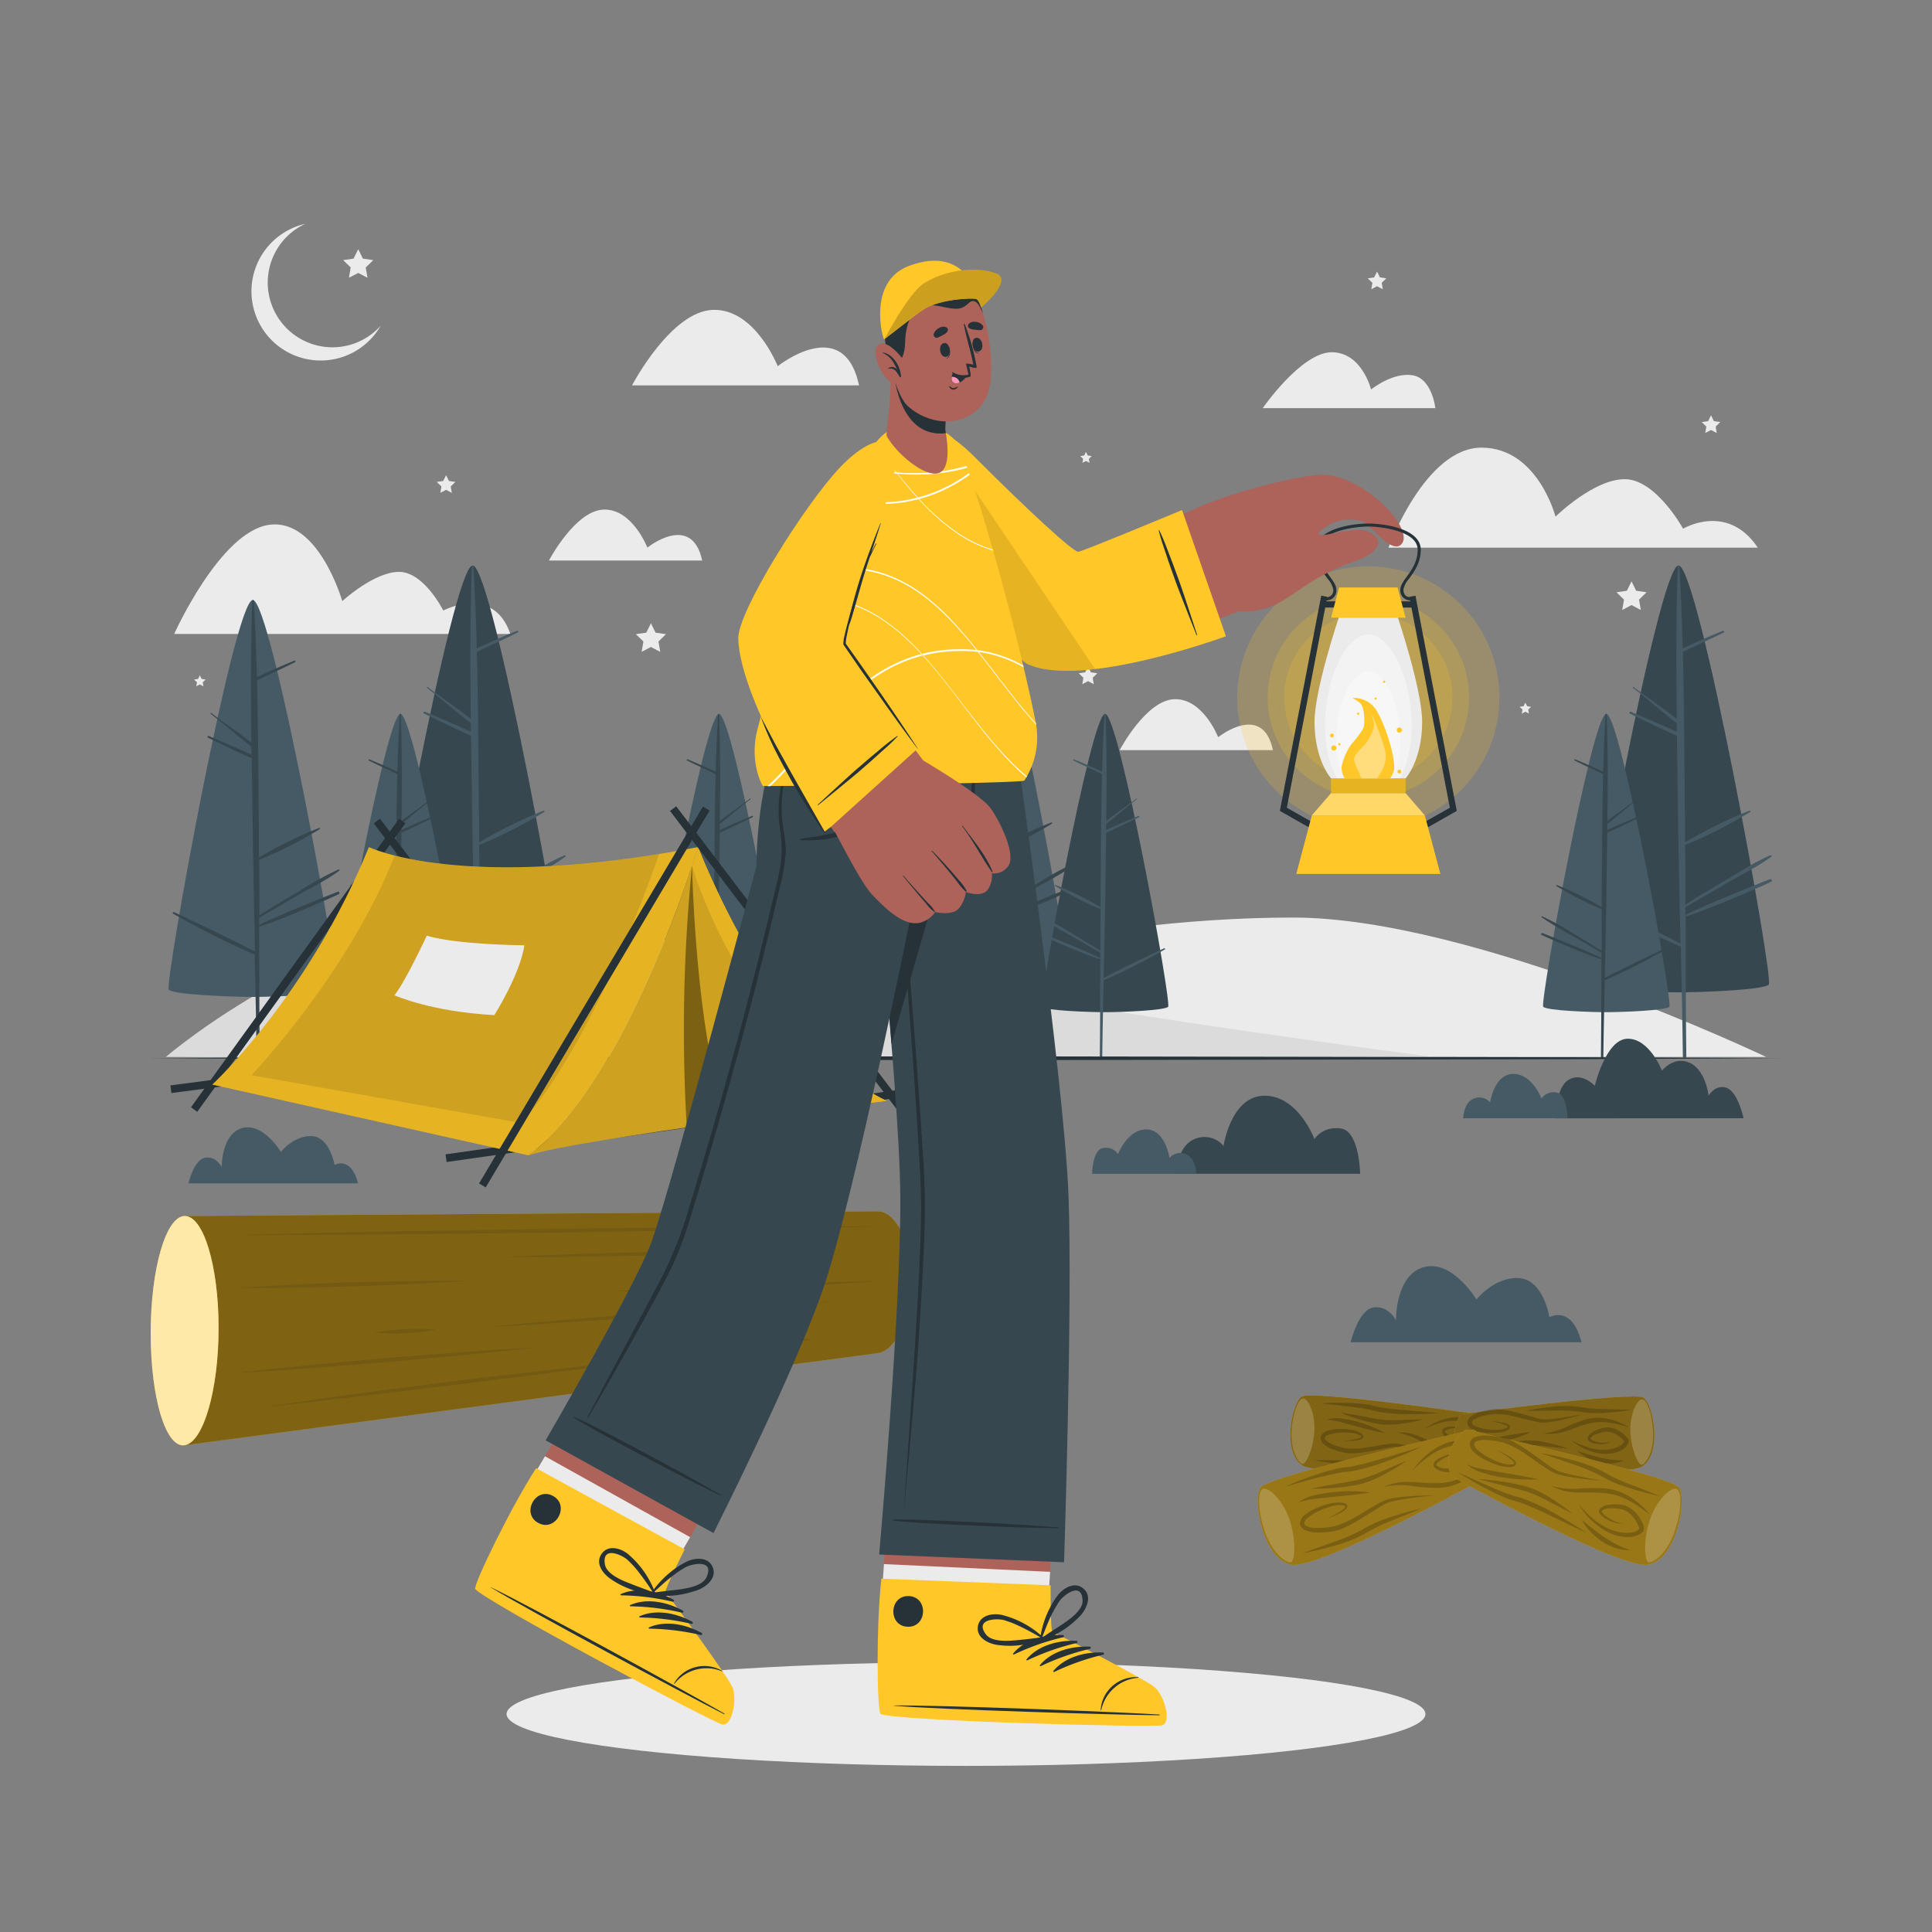 <svg xmlns="http://www.w3.org/2000/svg" viewBox="0 0 500 500"><rect x="0" y="0" width="500" height="500" fill="#808080" stroke="none"/><g id="freepik--background-complete--inject-315"><path d="M457.09,273.54s-75.57-36.08-122.43-36.08c-56.28,0-111,16.08-131.7,21.39-54.49,13.94-160,14.69-160,14.69Z" style="fill:#ebebeb"></path><path d="M42.91,273.54s42.91-37,91.38-37c33.84,0,82.4,7.65,128.13,20.2,17.42,4.78,108.07,16.77,108.07,16.77Z" style="fill:#dbdbdb"></path><path d="M454.92,141.73H359.34s9.48-25.88,24.06-25.88,19.16,17.86,19.16,17.86,9.84-9.7,17.92-9.7,15.11,12.82,15.11,12.82S447,129.94,454.92,141.73Z" style="fill:#ebebeb"></path><path d="M371.46,105.62H326.8s10-14.46,17.84-14.46,10.19,9.64,10.19,9.64,5.55-4.5,10.69-3.69S371.46,105.62,371.46,105.62Z" style="fill:#ebebeb"></path><path d="M132.08,164.07h-87S57,137.47,69.74,135.81s18.84,19.76,18.84,19.76S96.8,148,103.27,148s11.45,10,11.45,10S127.65,151.14,132.08,164.07Z" style="fill:#ebebeb"></path><path d="M222.32,99.74H163.56s10.09-19.27,21-19.55,16.71,14.58,16.71,14.58S218.35,81.1,222.32,99.74Z" style="fill:#ebebeb"></path><path d="M181.73,145.07H142.06s6.81-13,14.21-13.19,11.27,9.84,11.27,9.84S179,132.49,181.73,145.07Z" style="fill:#ebebeb"></path><path d="M329.44,194.14H289.77s6.82-13,14.21-13.19,11.28,9.84,11.28,9.84S326.75,181.56,329.44,194.14Z" style="fill:#ebebeb"></path><polygon points="92.71 64.49 91.5 66.93 88.81 67.32 90.76 69.22 90.3 71.89 92.71 70.63 95.11 71.89 94.65 69.22 96.6 67.32 93.91 66.93 92.71 64.49" style="fill:#ebebeb"></polygon><polygon points="168.46 161.29 167.26 163.73 164.56 164.12 166.51 166.02 166.05 168.7 168.46 167.44 170.87 168.7 170.41 166.02 172.35 164.12 169.66 163.73 168.46 161.29" style="fill:#ebebeb"></polygon><polygon points="422.24 150.45 421.03 152.89 418.34 153.28 420.29 155.18 419.83 157.86 422.24 156.59 424.64 157.86 424.18 155.18 426.13 153.28 423.44 152.89 422.24 150.45" style="fill:#ebebeb"></polygon><polygon points="115.45 122.97 114.7 124.48 113.04 124.72 114.24 125.9 113.96 127.55 115.45 126.77 116.93 127.55 116.65 125.9 117.85 124.72 116.19 124.48 115.45 122.97" style="fill:#ebebeb"></polygon><polygon points="281.59 172.49 280.84 174 279.18 174.24 280.38 175.41 280.1 177.07 281.59 176.28 283.07 177.07 282.79 175.41 283.99 174.24 282.33 174 281.59 172.49" style="fill:#ebebeb"></polygon><polygon points="281.05 116.95 280.59 117.88 279.56 118.03 280.31 118.76 280.13 119.78 281.05 119.3 281.97 119.78 281.79 118.76 282.54 118.03 281.51 117.88 281.05 116.95" style="fill:#ebebeb"></polygon><polygon points="51.72 174.78 51.26 175.71 50.23 175.86 50.98 176.58 50.8 177.61 51.72 177.12 52.64 177.61 52.47 176.58 53.21 175.86 52.18 175.71 51.72 174.78" style="fill:#ebebeb"></polygon><polygon points="394.76 181.84 394.3 182.77 393.27 182.92 394.02 183.64 393.84 184.67 394.76 184.19 395.68 184.67 395.5 183.64 396.25 182.92 395.22 182.77 394.76 181.84" style="fill:#ebebeb"></polygon><polygon points="356.38 70.28 355.63 71.79 353.97 72.03 355.18 73.2 354.89 74.86 356.38 74.08 357.87 74.86 357.58 73.2 358.79 72.03 357.12 71.79 356.38 70.28" style="fill:#ebebeb"></polygon><polygon points="442.81 107.48 442.06 108.99 440.4 109.23 441.6 110.4 441.32 112.06 442.81 111.28 444.29 112.06 444.01 110.4 445.21 109.23 443.55 108.99 442.81 107.48" style="fill:#ebebeb"></polygon><path d="M98.53,84.29A17.91,17.91,0,1,1,79,57.93,16.75,16.75,0,1,0,98.53,84.29Z" style="fill:#ebebeb"></path></g><g id="freepik--Trees--inject-315"><path d="M276.79,255.73c-1.32,1.32-16.66,1.91-22.24,1.91s-20.92-.59-22.23-1.91,17.26-103.27,22.23-103.27S278.1,254.42,276.79,255.73Z" style="fill:#455a64"></path><path d="M277.1,229.75c-3.79,1.45-17.83,7.17-20.87,8.83v-1.91c3.38-2,6.78-4,10.18-5.95,3.64-2.12,7.56-4,11-6.51.16-.12.07-.46-.16-.37-3.75,1.56-7.23,3.88-10.72,5.93s-6.86,4.11-10.27,6.21q0-7.33-.06-14.66a116.69,116.69,0,0,0,16-8.13c.18-.11.06-.43-.14-.34a117.2,117.2,0,0,0-15.86,7.81c0-2.54,0-5.08-.06-7.62-.14-13.08-.16-26.18-.5-39.26,3.33-1.68,6.76-3.16,10.09-4.85.22-.11.06-.49-.17-.4-3.38,1.32-6.63,2.88-9.94,4.34-.18-6.75-.44-13.5-.85-20.24a.18.18,0,0,0-.35,0c-.47,12.53-.43,25.07-.27,37.62-3.45-2.75-7.13-5.19-10.64-7.86-.13-.1-.26.13-.13.23,3.67,2.79,7.1,5.88,10.78,8.67l0,2.12c-3.74-1.71-7.53-3.3-11.31-4.91-.3-.13-.56.29-.26.44,3.85,1.84,7.69,3.72,11.58,5.47.09,6.21.2,12.42.28,18.63.14,10.85.38,21.7.61,32.54q-10.59-5.36-21.33-10.42c-.27-.12-.51.26-.24.41a222.19,222.19,0,0,0,21.59,10.85c.19,9,.38,18,.49,27a.43.43,0,0,0,.85,0c-.12-11.5-.14-23-.17-34.49,3.72-.92,17.78-6.94,21.12-8.59C277.7,230.21,277.46,229.61,277.1,229.75Z" style="fill:#37474f"></path><path d="M87.13,256.16C85.85,257.44,70.87,258,65.42,258S45,257.44,43.7,256.16,60.56,155.29,65.42,155.29,88.42,254.87,87.13,256.16Z" style="fill:#455a64"></path><path d="M87.44,230.78c-3.71,1.41-17.42,7-20.38,8.62,0-.62,0-1.24,0-1.87q5-2.91,10-5.8c3.56-2.07,7.38-3.92,10.7-6.36.16-.12.07-.45-.15-.36a88.22,88.22,0,0,0-10.47,5.78c-3.37,2-6.71,4-10,6.07,0-4.77,0-9.54-.06-14.32a113.56,113.56,0,0,0,15.63-7.94c.17-.1,0-.42-.15-.33A115.28,115.28,0,0,0,67,221.9c0-2.48,0-5,0-7.44-.14-12.78-.16-25.57-.49-38.35,3.25-1.64,6.6-3.09,9.85-4.74.22-.11.07-.48-.16-.39-3.3,1.29-6.48,2.82-9.71,4.24-.18-6.6-.43-13.19-.83-19.77a.17.17,0,0,0-.34,0c-.46,12.24-.42,24.49-.27,36.74-3.36-2.68-7-5.06-10.38-7.67-.14-.1-.26.12-.13.22,3.58,2.73,6.93,5.75,10.53,8.47,0,.69,0,1.38,0,2.08-3.65-1.67-7.35-3.23-11-4.81-.28-.12-.54.29-.25.43,3.76,1.81,7.51,3.65,11.32,5.35.08,6.07.19,12.13.27,18.2.13,10.59.37,21.19.59,31.78Q55.57,241,45.07,236.07c-.27-.13-.5.25-.24.4a221,221,0,0,0,21.09,10.59c.19,8.8.37,17.6.48,26.41a.42.42,0,0,0,.83,0c-.12-11.23-.14-22.46-.17-33.69,3.64-.9,17.37-6.78,20.63-8.39C88,231.23,87.79,230.64,87.44,230.78Z" style="fill:#37474f"></path><path d="M238.44,254.82c-1.38,1.38-17.49,2-23.35,2s-22-.62-23.35-2,18.13-108.47,23.35-108.47S239.83,253.44,238.44,254.82Z" style="fill:#37474f"></path><path d="M238.77,227.53c-4,1.52-18.73,7.53-21.91,9.28,0-.68,0-1.35,0-2,3.55-2.09,7.13-4.16,10.69-6.24,3.83-2.23,7.94-4.21,11.51-6.84.18-.13.08-.48-.16-.38-3.94,1.63-7.59,4.06-11.26,6.22s-7.21,4.31-10.78,6.52q0-7.69-.07-15.4a121.71,121.71,0,0,0,16.81-8.54c.18-.11.06-.44-.16-.36A124.41,124.41,0,0,0,216.77,218c0-2.67,0-5.34-.05-8-.15-13.74-.18-27.5-.53-41.24,3.5-1.76,7.1-3.32,10.6-5.09.23-.12.06-.52-.18-.42-3.55,1.38-7,3-10.44,4.55-.19-7.09-.46-14.18-.9-21.26a.18.18,0,0,0-.36,0c-.49,13.17-.45,26.34-.29,39.52-3.62-2.89-7.48-5.45-11.17-8.26-.14-.1-.28.14-.14.24,3.86,2.94,7.46,6.19,11.33,9.11l0,2.23c-3.93-1.79-7.92-3.46-11.88-5.16-.32-.14-.59.31-.28.46,4.05,1.94,8.08,3.92,12.17,5.75.09,6.52.21,13.05.29,19.57.15,11.39.4,22.79.64,34.18q-11.12-5.62-22.4-10.94a.25.25,0,0,0-.25.43A238.85,238.85,0,0,0,215.63,245c.2,9.46.4,18.93.52,28.39a.45.45,0,0,0,.89,0c-.13-12.07-.15-24.14-.18-36.22,3.91-1,18.68-7.29,22.19-9C239.41,228,239.15,227.39,238.77,227.53Z" style="fill:#455a64"></path><path d="M145.69,254.82c-1.39,1.38-17.5,2-23.36,2s-22-.62-23.35-2,18.13-108.47,23.35-108.47S147.07,253.44,145.69,254.82Z" style="fill:#37474f"></path><path d="M146,227.53c-4,1.52-18.73,7.53-21.91,9.28,0-.68,0-1.35,0-2,3.56-2.09,7.13-4.16,10.69-6.24,3.83-2.23,7.94-4.21,11.51-6.84.18-.13.08-.48-.16-.38-3.94,1.63-7.59,4.06-11.26,6.22s-7.21,4.31-10.78,6.52c0-5.13,0-10.26-.07-15.4a121.71,121.71,0,0,0,16.81-8.54c.18-.11.06-.44-.16-.36A123.7,123.7,0,0,0,124,218c0-2.67,0-5.34-.06-8-.15-13.74-.18-27.5-.53-41.24,3.5-1.76,7.1-3.32,10.6-5.09.23-.12.07-.52-.18-.42-3.55,1.38-7,3-10.44,4.55-.19-7.09-.46-14.18-.89-21.26a.19.19,0,0,0-.37,0c-.49,13.17-.45,26.34-.28,39.52-3.63-2.89-7.49-5.45-11.17-8.26-.15-.1-.29.14-.15.24,3.86,2.94,7.46,6.19,11.33,9.11l0,2.23C118,187.57,114,185.9,110,184.2c-.31-.14-.59.31-.28.46,4,1.94,8.08,3.92,12.17,5.75.1,6.52.21,13.05.29,19.57.15,11.39.4,22.79.64,34.18q-11.11-5.62-22.4-10.94a.25.25,0,0,0-.25.43A238.85,238.85,0,0,0,122.87,245c.2,9.46.4,18.93.52,28.39a.45.45,0,0,0,.89,0c-.13-12.07-.15-24.14-.18-36.22,3.91-1,18.68-7.29,22.19-9C146.65,228,146.39,227.39,146,227.53Z" style="fill:#455a64"></path><path d="M169.75,260.56c1,1,12.22,1.39,16.32,1.39s15.35-.43,16.32-1.39-12.67-75.81-16.32-75.81S168.78,259.59,169.75,260.56Z" style="fill:#455a64"></path><path d="M169.52,241.48c2.78,1.07,13.09,5.26,15.31,6.49,0-.47,0-.94,0-1.41l-7.47-4.36a90.22,90.22,0,0,1-8.05-4.78c-.12-.09,0-.34.12-.27a66.1,66.1,0,0,1,7.86,4.34c2.54,1.49,5,3,7.54,4.56,0-3.58,0-7.17,0-10.76a85.29,85.29,0,0,1-11.75-6c-.13-.07,0-.31.11-.25a86.69,86.69,0,0,1,11.64,5.74c0-1.86,0-3.73,0-5.59.1-9.61.12-19.22.37-28.83-2.45-1.23-5-2.32-7.41-3.56-.16-.08,0-.36.13-.29,2.48,1,4.86,2.12,7.3,3.18.13-4.95.32-9.9.62-14.85a.13.13,0,0,1,.25,0c.35,9.2.32,18.41.2,27.61,2.53-2,5.23-3.8,7.81-5.76.1-.08.2.09.1.16-2.7,2.05-5.22,4.32-7.92,6.37,0,.52,0,1,0,1.56,2.75-1.26,5.53-2.42,8.31-3.61.22-.1.41.22.19.32-2.83,1.36-5.64,2.74-8.51,4-.06,4.56-.14,9.12-.2,13.68-.1,8-.28,15.92-.45,23.88q7.77-3.93,15.66-7.64c.2-.1.38.18.18.3a167.6,167.6,0,0,1-15.85,8c-.14,6.61-.28,13.23-.36,19.84a.32.32,0,0,1-.63,0c.1-8.43.11-16.87.13-25.31-2.73-.68-13.05-5.1-15.5-6.31C169.07,241.82,169.25,241.38,169.52,241.48Z" style="fill:#37474f"></path><path d="M269.67,260.56c1,1,12.22,1.39,16.32,1.39s15.35-.43,16.32-1.39S289.64,184.75,286,184.75,268.7,259.59,269.67,260.56Z" style="fill:#37474f"></path><path d="M269.44,241.48c2.78,1.07,13.09,5.26,15.31,6.49,0-.47,0-.94,0-1.41l-7.48-4.36a91.49,91.49,0,0,1-8-4.78c-.12-.09-.05-.34.11-.27a66.23,66.23,0,0,1,7.87,4.34c2.54,1.49,5,3,7.54,4.56,0-3.58,0-7.17.05-10.76a84.73,84.73,0,0,1-11.75-6c-.13-.07,0-.31.11-.25a86.69,86.69,0,0,1,11.64,5.74c0-1.86,0-3.73,0-5.59.1-9.61.12-19.22.37-28.83-2.45-1.23-5-2.32-7.41-3.56-.16-.08,0-.36.13-.29,2.48,1,4.86,2.12,7.29,3.18.14-4.95.33-9.9.63-14.85a.13.13,0,0,1,.25,0c.35,9.2.32,18.41.2,27.61,2.53-2,5.23-3.8,7.81-5.76.1-.08.2.09.1.16-2.7,2.05-5.22,4.32-7.92,6.37,0,.52,0,1,0,1.56,2.75-1.26,5.53-2.42,8.31-3.61.21-.1.41.22.19.32-2.83,1.36-5.65,2.74-8.51,4-.06,4.56-.14,9.12-.2,13.68-.1,8-.28,15.92-.45,23.88q7.77-3.93,15.66-7.64a.18.18,0,0,1,.18.3,167.6,167.6,0,0,1-15.85,8c-.14,6.61-.28,13.23-.36,19.84a.32.32,0,0,1-.63,0c.09-8.43.11-16.87.13-25.31-2.73-.68-13.05-5.1-15.51-6.31C269,241.82,269.17,241.38,269.44,241.48Z" style="fill:#455a64"></path><path d="M87.31,260.56c1,1,12.23,1.39,16.32,1.39s15.36-.43,16.32-1.39-12.67-75.81-16.32-75.81S86.34,259.59,87.31,260.56Z" style="fill:#455a64"></path><path d="M87.08,241.48c2.79,1.07,13.09,5.26,15.32,6.49v-1.41c-2.48-1.46-5-2.91-7.47-4.36a88.66,88.66,0,0,1-8-4.78c-.13-.09-.06-.34.11-.27a67,67,0,0,1,7.87,4.34c2.53,1.49,5,3,7.54,4.56q0-5.37,0-10.76a84.61,84.61,0,0,1-11.74-6c-.13-.07,0-.31.1-.25a86.69,86.69,0,0,1,11.64,5.74c0-1.86,0-3.73,0-5.59.11-9.61.13-19.22.37-28.83-2.44-1.23-5-2.32-7.4-3.56-.16-.08,0-.36.12-.29,2.48,1,4.87,2.12,7.3,3.18.13-4.95.32-9.9.62-14.85a.13.13,0,0,1,.26,0c.34,9.2.31,18.41.2,27.61,2.53-2,5.23-3.8,7.8-5.76.1-.08.2.09.1.16-2.69,2.05-5.21,4.32-7.91,6.37,0,.52,0,1,0,1.56,2.74-1.26,5.53-2.42,8.3-3.61.22-.1.41.22.19.32-2.82,1.36-5.64,2.74-8.5,4-.07,4.56-.15,9.12-.2,13.68-.11,8-.28,15.92-.45,23.88q7.77-3.93,15.66-7.64a.17.17,0,0,1,.17.3,165.24,165.24,0,0,1-15.85,8q-.21,9.91-.36,19.84a.31.31,0,0,1-.62,0c.09-8.43.1-16.87.13-25.31-2.74-.68-13.06-5.1-15.51-6.31C86.64,241.82,86.82,241.38,87.08,241.48Z" style="fill:#37474f"></path><path d="M457.77,254.82c-1.38,1.38-17.5,2-23.36,2s-22-.62-23.35-2,18.13-108.47,23.35-108.47S459.15,253.44,457.77,254.82Z" style="fill:#37474f"></path><path d="M458.09,227.53c-4,1.52-18.73,7.53-21.91,9.28,0-.68,0-1.35,0-2,3.56-2.09,7.13-4.16,10.7-6.24,3.82-2.23,7.94-4.21,11.51-6.84.17-.13.07-.48-.17-.38-3.93,1.63-7.59,4.06-11.26,6.22s-7.21,4.31-10.78,6.52c0-5.13,0-10.26-.07-15.4a121.71,121.71,0,0,0,16.81-8.54c.18-.11.06-.44-.15-.36A123.24,123.24,0,0,0,436.1,218c0-2.67,0-5.34-.06-8-.15-13.74-.17-27.5-.52-41.24,3.49-1.76,7.09-3.32,10.59-5.09.23-.12.07-.52-.18-.42-3.54,1.38-7,3-10.44,4.55-.19-7.09-.46-14.18-.89-21.26a.19.19,0,0,0-.37,0c-.49,13.17-.45,26.34-.28,39.52-3.62-2.89-7.49-5.45-11.17-8.26-.14-.1-.28.14-.14.24,3.85,2.94,7.46,6.19,11.32,9.11l0,2.23c-3.93-1.79-7.91-3.46-11.88-5.16-.31-.14-.59.31-.27.46,4,1.94,8.07,3.92,12.17,5.75.09,6.52.2,13.05.28,19.57.15,11.39.4,22.79.65,34.18q-11.13-5.62-22.41-10.94a.25.25,0,0,0-.25.43A238.85,238.85,0,0,0,435,245c.21,9.46.4,18.93.52,28.39a.45.45,0,0,0,.9,0c-.14-12.07-.16-24.14-.19-36.22,3.91-1,18.68-7.29,22.19-9C458.73,228,458.48,227.39,458.09,227.53Z" style="fill:#455a64"></path><path d="M399.39,260.56c1,1,12.23,1.39,16.32,1.39s15.36-.43,16.33-1.39-12.67-75.81-16.33-75.81S398.43,259.59,399.39,260.56Z" style="fill:#455a64"></path><path d="M399.17,241.48c2.78,1.07,13.08,5.26,15.31,6.49,0-.47,0-.94,0-1.41L407,242.2a90.05,90.05,0,0,1-8-4.78c-.12-.09-.06-.34.11-.27a66.23,66.23,0,0,1,7.87,4.34c2.53,1.49,5,3,7.54,4.56q0-5.37,0-10.76a85.18,85.18,0,0,1-11.74-6c-.13-.07,0-.31.1-.25a86.81,86.81,0,0,1,11.65,5.74c0-1.86,0-3.73,0-5.59.1-9.61.12-19.22.36-28.83-2.44-1.23-5-2.32-7.4-3.56-.16-.08-.05-.36.12-.29,2.48,1,4.87,2.12,7.3,3.18.13-4.95.32-9.9.63-14.85a.13.13,0,0,1,.25,0c.34,9.2.32,18.41.2,27.61,2.53-2,5.23-3.8,7.81-5.76.1-.08.19.09.09.16-2.69,2.05-5.21,4.32-7.91,6.37,0,.52,0,1,0,1.56,2.75-1.26,5.53-2.42,8.3-3.61.22-.1.42.22.19.32-2.82,1.36-5.64,2.74-8.5,4q-.11,6.84-.2,13.68c-.11,8-.28,15.92-.45,23.88q7.77-3.93,15.66-7.64a.17.17,0,0,1,.17.3,166.24,166.24,0,0,1-15.84,8c-.14,6.61-.28,13.23-.37,19.84a.31.31,0,0,1-.62,0c.09-8.43.11-16.87.13-25.31-2.73-.68-13.06-5.1-15.51-6.31C398.72,241.82,398.9,241.38,399.17,241.48Z" style="fill:#37474f"></path></g><g id="freepik--Floor--inject-315"><polygon points="38.64 273.87 91.48 273.62 144.32 273.54 250 273.37 355.68 273.53 408.52 273.62 461.36 273.87 408.52 274.11 355.68 274.2 250 274.37 144.32 274.2 91.48 274.11 38.64 273.87" style="fill:#263238"></polygon></g><g id="freepik--Plants--inject-315"><path d="M352,303.78H304.39s.11-7.09,4.79-9a6.39,6.39,0,0,1,7.47,1.79s1.91-13,10.63-13,12.91,11.24,12.91,11.24,1.95-3.4,6.8-2.76S352,303.78,352,303.78Z" style="fill:#37474f"></path><path d="M451.24,289.4s-1.46-6.81-4.37-7.86-4.69,2-4.69,2-.69-6.51-4.83-8.46-7.24,2-7.24,2-3.17-8.26-8.84-8.26S412.74,281,412.74,281s-3.34-3.61-6.77-1.57-3.44,10-3.44,10Z" style="fill:#37474f"></path><path d="M92.68,306.25H48.76s1.44-6.2,4.36-6.64,4.26,2.44,4.26,2.44-.13-8.64,5.31-10.11,10,6.16,10,6.16,3.42-4.35,8.06-4.07,5.83,7.46,5.83,7.46S90.81,299,92.68,306.25Z" style="fill:#455a64"></path><path d="M409.29,347.37H349.54s2-8.43,5.93-9,5.8,3.31,5.8,3.31-.17-11.75,7.23-13.75,13.6,8.38,13.6,8.38,4.64-5.92,11-5.54S401,340.9,401,340.9,406.75,337.51,409.29,347.37Z" style="fill:#455a64"></path><path d="M405.68,289.4h-27s.07-4,2.72-5.08a3.62,3.62,0,0,1,4.23,1s1.08-7.39,6-7.39,7.31,6.37,7.31,6.37a3.81,3.81,0,0,1,3.85-1.57C405.58,283.11,405.68,289.4,405.68,289.4Z" style="fill:#455a64"></path><path d="M282.62,303.78h27s-.07-4-2.72-5.09a3.62,3.62,0,0,0-4.23,1s-1.08-7.39-6-7.39-7.31,6.37-7.31,6.37a3.79,3.79,0,0,0-3.85-1.56C282.73,297.48,282.62,303.78,282.62,303.78Z" style="fill:#455a64"></path></g><g id="freepik--Shadow--inject-315"><ellipse cx="250" cy="443.59" rx="118.9" ry="13.42" style="fill:#ebebeb"></ellipse></g><g id="freepik--Tent--inject-315"><rect x="114.83" y="290.07" width="122.86" height="2" transform="translate(-39.3 27.78) rotate(-8.11)" style="fill:#263238"></rect><rect x="44.99" y="274.18" width="101.07" height="2" transform="matrix(0.99, -0.13, 0.13, 0.99, -36.08, 15.31)" style="fill:#263238"></rect><rect x="118.94" y="204.92" width="2" height="74.06" transform="translate(-121.95 121.89) rotate(-37.23)" style="fill:#263238"></rect><rect x="31.12" y="248.81" width="92.08" height="2" transform="translate(-170.58 166.26) rotate(-54.2)" style="fill:#263238"></rect><path d="M180.67,219.23S162.16,280.78,136.75,299L54.94,280.69s25-23.12,40.53-61.46C95.47,219.23,119.41,231,180.67,219.23Z" style="fill:#FFC727"></path><path d="M180.67,219.23S162.16,280.78,136.75,299L54.94,280.69s25-23.12,40.53-61.46C95.47,219.23,119.41,231,180.67,219.23Z" style="opacity:0.1"></path><path d="M136.75,299c12.49-4.26,92.69-14.1,92.69-14.1-28.94-13.67-48.77-65.67-48.77-65.67h0C180.38,220.19,162,280.92,136.75,299Z" style="fill:#FFC727"></path><path d="M136.75,299c12.49-4.26,92.69-14.1,92.69-14.1-28.94-13.67-48.77-65.67-48.77-65.67h0C180.38,220.19,162,280.92,136.75,299Z" style="opacity:0.1"></path><path d="M136.75,299c10.26-3.5,66.27-10.78,85.89-13.26l6.8-.84c-28.94-13.67-48.77-65.67-48.77-65.67h0c0,.16-.59,1.93-1.57,4.86C174.15,239,157.82,283.89,136.75,299Z" style="opacity:0.1"></path><path d="M65.08,278.26l69.76,12.37c17.1-18.71,31.53-57.53,35.76-69.62-36.92,6-58.54,2.9-68.48.4C90.36,251.75,65.08,278.26,65.08,278.26Z" style="opacity:0.1"></path><path d="M127.93,262.71s6.61-10.43,7.79-18.06c0,0-17.63-.15-25.27-2.5,0,0-5.58,12-8.37,15.42C102.08,257.57,111.48,261.83,127.93,262.71Z" style="fill:#ebebeb"></path><path d="M179.1,224.1c3.53,11.91,17.58,44.78,43.54,61.64l6.8-.84c-28.94-13.67-48.77-65.67-48.77-65.67h0C180.62,219.4,180.08,221.17,179.1,224.1Z" style="fill:#FFC727"></path><path d="M179.1,224.1c3.53,11.91,17.58,44.78,43.54,61.64l6.8-.84c-28.94-13.67-48.77-65.67-48.77-65.67h0C180.62,219.4,180.08,221.17,179.1,224.1Z" style="opacity:0.1"></path><path d="M177.74,291.76c3.61-.52,7.25-1,10.84-1.52-8.51-19.76-9.48-66.14-9.48-66.14A426.82,426.82,0,0,0,177.74,291.76Z" style="opacity:0.4"></path><rect x="202.51" y="199.37" width="2" height="96.87" transform="translate(-108.46 173.65) rotate(-37.23)" style="fill:#263238"></rect><rect x="97.09" y="257.01" width="113.45" height="2" transform="translate(-146.57 258.5) rotate(-59.29)" style="fill:#263238"></rect></g><g id="freepik--Logs--inject-315"><path d="M47.31,314.71V374.1L227,350.22c4.87-.57,8.81-9,8.81-18.93s-3.94-17.86-8.81-17.82Z" style="fill:#FFC727"></path><path d="M47.31,314.71V374.1L227,350.22c4.87-.57,8.81-9,8.81-18.93s-3.94-17.86-8.81-17.82Z" style="opacity:0.5"></path><path d="M56.57,343.69c0,16-3.94,29.62-8.81,30.34S39,361.78,39,345.05s3.95-30.31,8.81-30.35S56.57,327.65,56.57,343.69Z" style="fill:#FFC727"></path><path d="M56.57,343.69c0,16-3.94,29.62-8.81,30.34S39,361.78,39,345.05s3.95-30.31,8.81-30.35S56.57,327.65,56.57,343.69Z" style="fill:#fff;opacity:0.6"></path><g style="opacity:0.1"><polygon points="228.37 317.37 207.57 317.43 186.78 317.57 145.2 318 103.61 318.65 82.82 319.06 62.03 319.61 82.82 319.59 103.61 319.44 145.2 318.97 186.78 318.28 207.57 317.86 228.37 317.37"></polygon><path d="M121.12,331.46c-4.93,0-9.85,0-14.77.07s-9.85.23-14.78.33-9.85.35-14.77.58l-7.39.38c-2.46.17-4.92.3-7.38.5,2.46.05,4.92,0,7.38,0l7.39-.08c4.92-.07,9.85-.24,14.77-.35s9.85-.35,14.78-.6S116.19,331.83,121.12,331.46Z"></path><path d="M211.34,323.47c-6.71,0-13.42,0-20.13.12l-20.13.34-20.13.56-10.07.36-10.07.48h10.07l10.07-.1,20.13-.37,20.13-.59C197.92,324.05,204.63,323.81,211.34,323.47Z"></path><path d="M216,336.78c-7.5.35-15,.79-22.49,1.26l-22.48,1.53-22.47,1.78-11.24,1-11.23,1.11,11.24-.63,11.24-.73,22.49-1.6,22.47-1.77C201,338.12,208.53,337.49,216,336.78Z"></path><path d="M175.85,351c-9,.84-18,1.79-26.95,2.77L122,356.87,95,360.33,81.57,362.2l-13.46,2,13.48-1.49,13.47-1.58L122,357.87l26.93-3.38C157.91,353.35,166.88,352.21,175.85,351Z"></path><path d="M138.78,348.72c-6.46.33-12.91.77-19.36,1.22l-19.36,1.5-19.35,1.77-9.67,1c-3.23.37-6.45.71-9.67,1.11,3.22-.15,6.45-.39,9.68-.58l9.68-.69,19.35-1.56,19.35-1.76C125.88,350.09,132.33,349.46,138.78,348.72Z"></path><path d="M227,331.64c-5.67,0-11.34.16-17,.3s-11.34.35-17,.52-11.34.45-17,.73l-8.51.45c-2.83.18-5.67.33-8.5.55,2.83,0,5.67-.06,8.5-.09l8.51-.19c5.67-.14,11.34-.36,17-.54s11.34-.46,17-.75S221.35,332,227,331.64Z"></path><path d="M112.86,344.11a55.18,55.18,0,0,0-8-.13,56.25,56.25,0,0,0-8,.91,53.83,53.83,0,0,0,8,.13A57.55,57.55,0,0,0,112.86,344.11Z"></path><path d="M210,346.64a65.2,65.2,0,0,0-8,.05,62.51,62.51,0,0,0-8,.93,63.29,63.29,0,0,0,8,0A64.58,64.58,0,0,0,210,346.64Z"></path></g><path d="M384.16,366.24s-44.6-6.52-47.28-4.8-5.1,14.72.29,17.89,46.27-2.6,46.27-2.6S387.87,372.83,384.16,366.24Z" style="fill:#FFC727"></path><path d="M384.16,366.24s-44.6-6.52-47.28-4.8-5.1,14.72.29,17.89,46.27-2.6,46.27-2.6S387.87,372.83,384.16,366.24Z" style="opacity:0.49"></path><path d="M337.1,361.94c1.36-.31,3.53,4.16,3,9.13-.47,4.73-2.25,7.89-3,7.79s-3.23-2.86-2.82-9C334.63,365.47,336,362.19,337.1,361.94Z" style="fill:#fff;opacity:0.2"></path><g style="opacity:0.2"><path d="M341.78,363.18a65.92,65.92,0,0,1,7.7-.09c1.29.05,2.57.17,3.86.33a17.13,17.13,0,0,1,2,.37c.68.17,1.18.31,1.82.41,2.46.43,5,.61,7.55.83s5.09.41,7.64.65a73,73,0,0,1-7.69.31,50.33,50.33,0,0,1-7.72-.57c-.62-.1-1.36-.32-1.91-.47s-1.2-.26-1.82-.37c-1.23-.23-2.5-.37-3.76-.53Z"></path><path d="M346.85,365.56q2.73.39,5.4.91c1.78.32,3.57.7,5.32.93a33.73,33.73,0,0,0,5.33.07c1.81-.07,3.63-.12,5.47-.14a39.61,39.61,0,0,1-5.39,1.1,22,22,0,0,1-5.57.19A38.52,38.52,0,0,1,352,367.4,45.55,45.55,0,0,1,346.85,365.56Z"></path><path d="M368.75,369.75a15.38,15.38,0,0,1,8-3,9.85,9.85,0,0,1,4.39.73,5.68,5.68,0,0,1,1.94,1.32,3.32,3.32,0,0,1,.71,1.1,1.26,1.26,0,0,1,.07.47,1.37,1.37,0,0,1-.07.34c0,.07-.06.12-.09.18a3.27,3.27,0,0,1-.41.55,7.55,7.55,0,0,1-4,2.15,4.91,4.91,0,0,1-2.37-.18,10.47,10.47,0,0,1-2-.92,3.54,3.54,0,0,1-1.67-1.72,1,1,0,0,1,.12-.81,1.17,1.17,0,0,1,.57-.44,4.21,4.21,0,0,1,1.11-.28,8.91,8.91,0,0,1,2.19,0,3.85,3.85,0,0,1,2,.75,6.27,6.27,0,0,0-4.08-.18,4.51,4.51,0,0,0-.92.31c-.27.16-.31.25-.24.41a2.9,2.9,0,0,0,1.38,1.11,13.88,13.88,0,0,0,1.89.72,3.81,3.81,0,0,0,1.84.06,6.56,6.56,0,0,0,3.32-1.84,1.35,1.35,0,0,0,.24-.3l0,0a.09.09,0,0,0,0,.07s0,0,0-.05a2,2,0,0,0-.44-.66,4.82,4.82,0,0,0-1.53-1.08,10,10,0,0,0-3.9-.84,13.55,13.55,0,0,0-4.08.54A21.22,21.22,0,0,0,368.75,369.75Z"></path><path d="M383.59,374.07a15.66,15.66,0,0,1-5.54,1.78,13.48,13.48,0,0,1-3,0,13.31,13.31,0,0,1-2.91-.71,39.42,39.42,0,0,1-5.22-2.54,18.34,18.34,0,0,0-5.33-1.86,12.35,12.35,0,0,1,5.74,1c1.81.74,3.46,1.64,5.22,2.25a13.43,13.43,0,0,0,5.41.86A27.24,27.24,0,0,0,383.59,374.07Z"></path><path d="M340.13,377.88c2.3,0,4.6,0,6.88.07a48,48,0,0,0,6.72-.25,27.54,27.54,0,0,1,6.95-.37,54.46,54.46,0,0,1,6.87.75l-6.87.22a37.52,37.52,0,0,0-6.73.61,30.82,30.82,0,0,1-7,0A56,56,0,0,1,340.13,377.88Z"></path><path d="M371.07,376.41c-1.9-.47-3.79-1-5.7-1.36-.95-.21-1.9-.41-2.85-.54a7.23,7.23,0,0,0-2.78.07c-1.89.37-3.81.78-5.75,1.12-1,.17-2,.3-3,.38a10.85,10.85,0,0,1-3.1-.12,25.13,25.13,0,0,1-2.89-.86,6.9,6.9,0,0,1-2.74-1.66,2.07,2.07,0,0,1-.45-.9,1.74,1.74,0,0,1,.13-1.06,2.57,2.57,0,0,1,1.45-1.15,10.47,10.47,0,0,1,3-.51,16.67,16.67,0,0,1,3,.16,6.69,6.69,0,0,1,2.92,1,1.08,1.08,0,0,1,.52.8.87.87,0,0,1-.65.72,5.7,5.7,0,0,1-1.48.32,20.8,20.8,0,0,1-2.95.07,27.71,27.71,0,0,0,2.9-.4c.83-.17,2.32-.58,1.3-1a6.3,6.3,0,0,0-2.65-.69,16,16,0,0,0-2.85,0,11.14,11.14,0,0,0-2.71.57c-.38.17-.74.4-.81.6a.68.68,0,0,0,.18.75,6.28,6.28,0,0,0,2.27,1.28,24.85,24.85,0,0,0,2.75.79,17.69,17.69,0,0,0,5.59-.21c1.93-.26,3.83-.67,5.8-.91a10.83,10.83,0,0,1,1.53-.1,10.33,10.33,0,0,1,1.52.2c1,.2,1.93.45,2.87.73C367.4,375.06,369.26,375.68,371.07,376.41Z"></path><path d="M358.48,370.89c-2.63-.44-5.14-1.13-7.65-1.81l-3.75-1a18.08,18.08,0,0,0-3.82-.67,8.84,8.84,0,0,1,4-.28,28.48,28.48,0,0,1,3.91.78A31.51,31.51,0,0,1,358.48,370.89Z"></path></g><path d="M378,366s44.67-6,47.33-4.28,4.94,14.77-.48,17.88-46.24-3.1-46.24-3.1S374.23,372.51,378,366Z" style="fill:#FFC727"></path><path d="M378,366s44.67-6,47.33-4.28,4.94,14.77-.48,17.88-46.24-3.1-46.24-3.1S374.23,372.51,378,366Z" style="opacity:0.49"></path><path d="M425.1,362.17c-1.35-.32-3.57,4.12-3.12,9.1.42,4.74,2.16,7.91,2.9,7.82s3.27-2.82,2.92-8.92C427.54,365.73,426.23,362.44,425.1,362.17Z" style="fill:#fff;opacity:0.2"></path><g style="opacity:0.2"><path d="M379.61,375.16l7.66.42c1.27,0,2.54.12,3.79.1a16.26,16.26,0,0,0,1.86-.07c.56-.05,1.33-.14,2-.13a50.58,50.58,0,0,1,7.71.72,74.63,74.63,0,0,1,7.53,1.59q-3.84-.29-7.65-.63c-2.54-.2-5.09-.46-7.58-.45-.65,0-1.16.05-1.87.11a18.58,18.58,0,0,1-2,0c-1.3-.06-2.59-.15-3.87-.32A64.55,64.55,0,0,1,379.61,375.16Z"></path><path d="M384.25,375a46.2,46.2,0,0,1,5.31-1.43,37.8,37.8,0,0,1,5.46-.8,22,22,0,0,1,5.54.63,40.4,40.4,0,0,1,5.29,1.51c-1.83-.15-3.65-.35-5.44-.56a34.73,34.73,0,0,0-5.33-.35c-1.76.09-3.57.34-5.37.52S386.09,374.91,384.25,375Z"></path><path d="M406.41,372.56a22,22,0,0,0,3.83,1.76,13.6,13.6,0,0,0,4,.87,10,10,0,0,0,4-.54,4.85,4.85,0,0,0,1.62-.95,2.11,2.11,0,0,0,.48-.63c0-.05,0-.07,0-.05a.06.06,0,0,0,0,.07l0,0a1.54,1.54,0,0,0-.22-.32,6.47,6.47,0,0,0-3.17-2.09,3.79,3.79,0,0,0-1.83-.09,14.14,14.14,0,0,0-2,.58,2.93,2.93,0,0,0-1.46,1c-.08.16,0,.25.21.43a4.26,4.26,0,0,0,.89.38,6.27,6.27,0,0,0,4.08.14,3.86,3.86,0,0,1-2.05.59,9.41,9.41,0,0,1-2.18-.14,4.39,4.39,0,0,1-1.09-.37,1.17,1.17,0,0,1-.53-.49,1,1,0,0,1-.06-.82,3.58,3.58,0,0,1,1.81-1.58,10.37,10.37,0,0,1,2.08-.76,4.87,4.87,0,0,1,2.37,0,7.52,7.52,0,0,1,3.86,2.46,3.53,3.53,0,0,1,.36.57l.08.2a1.86,1.86,0,0,1,0,.34,1.23,1.23,0,0,1-.11.45,2.92,2.92,0,0,1-.8,1.05,5.63,5.63,0,0,1-2,1.17,9.85,9.85,0,0,1-4.43.38A15.49,15.49,0,0,1,406.41,372.56Z"></path><path d="M421.54,369.41a26.46,26.46,0,0,0-5.53-1.26,13.34,13.34,0,0,0-5.45.43c-1.8.47-3.52,1.24-5.39,1.84a12.4,12.4,0,0,1-5.79.54,18.57,18.57,0,0,0,5.46-1.44,38.74,38.74,0,0,1,5.39-2.13,11.62,11.62,0,0,1,5.93-.19A15.54,15.54,0,0,1,421.54,369.41Z"></path><path d="M394.82,365.13a56.47,56.47,0,0,1,6.82-1.05,31.39,31.39,0,0,1,7,0,37.71,37.71,0,0,0,6.74.59l6.87.19a54.56,54.56,0,0,1-6.86.78,27.5,27.5,0,0,1-6.95-.34,45.34,45.34,0,0,0-6.73-.22Q398.28,365.11,394.82,365.13Z"></path><path d="M409.25,366.09c-1.87.59-3.77,1.07-5.69,1.51-1,.2-1.93.37-2.92.49a9.54,9.54,0,0,1-1.53.09,11.67,11.67,0,0,1-1.51-.22c-2-.4-3.82-.95-5.71-1.36a17.82,17.82,0,0,0-5.57-.64,23,23,0,0,0-2.79.57,5.94,5.94,0,0,0-2.36,1.1c-.26.27-.33.45-.24.73s.38.46.76.66a10.6,10.6,0,0,0,2.65.78,15.94,15.94,0,0,0,2.84.24,6.11,6.11,0,0,0,2.7-.48c1-.36-.41-.88-1.22-1.12s-1.9-.45-2.86-.62a20.64,20.64,0,0,1,2.93.3,6.08,6.08,0,0,1,1.46.43.88.88,0,0,1,.59.77,1.11,1.11,0,0,1-.58.76,6.77,6.77,0,0,1-3,.74,16.72,16.72,0,0,1-3-.08,10.16,10.16,0,0,1-3-.74,2.58,2.58,0,0,1-1.36-1.27,1.66,1.66,0,0,1,0-1.06,1.94,1.94,0,0,1,.51-.86,6.89,6.89,0,0,1,2.87-1.44,23,23,0,0,1,2.94-.63,10.62,10.62,0,0,1,3.1.12c1,.16,2,.37,2.92.61,1.91.49,3.79,1,5.65,1.57a7.17,7.17,0,0,0,2.76.28c1-.06,1.93-.18,2.89-.32C405.39,366.77,407.32,366.41,409.25,366.09Z"></path><path d="M396.27,370.61a31,31,0,0,1-7.54,2.42,26.13,26.13,0,0,1-4,.47,8.5,8.5,0,0,1-4-.59,17.19,17.19,0,0,0,3.86-.37l3.82-.72A78.14,78.14,0,0,1,396.27,370.61Z"></path><path d="M408.17,375.46c2,.65,3.95,1.3,5.92,1.76a30,30,0,0,0,3,.55c1,.15,2,.17,3.1.24a8.47,8.47,0,0,1-3.14.72,11.63,11.63,0,0,1-3.22-.31,13.86,13.86,0,0,1-3-1.12A10.41,10.41,0,0,1,408.17,375.46Z"></path></g><path d="M381.44,369.94s-52.91,11.9-55.17,15,.61,18.74,8,20S385.15,382,385.15,382,388.44,375.75,381.44,369.94Z" style="fill:#FFC727"></path><path d="M381.44,369.94s-52.91,11.9-55.17,15,.61,18.74,8,20S385.15,382,385.15,382,388.44,375.75,381.44,369.94Z" style="opacity:0.4"></path><path d="M326.73,385.39c1.39-.93,5.75,3.15,7.33,8.95,1.51,5.52.87,9.83,0,10s-4.86-1.81-7-8.85C325.47,390.42,325.57,386.16,326.73,385.39Z" style="fill:#fff;opacity:0.2"></path><g style="opacity:0.2"><path d="M332.52,384.77a85.05,85.05,0,0,1,8.64-3.32c1.46-.5,3-.91,4.47-1.27a22.26,22.26,0,0,1,2.33-.43,21.23,21.23,0,0,0,2.24-.31c3-.58,5.9-1.51,8.84-2.35l8.84-2.67c-2.78,1.35-5.64,2.5-8.54,3.57a61,61,0,0,1-8.91,2.66c-.75.15-1.64.23-2.33.3a21.86,21.86,0,0,0-2.22.37c-1.49.28-3,.68-4.46,1s-3,.78-4.44,1.2Z"></path><path d="M339.24,385.26c2.15-.45,4.31-.85,6.46-1.21s4.32-.72,6.4-1.22a40.45,40.45,0,0,0,6-2.25q3-1.32,6-2.6a51.35,51.35,0,0,1-5.62,3.46,26.93,26.93,0,0,1-6.16,2.59,49.45,49.45,0,0,1-6.56,1A63,63,0,0,1,339.24,385.26Z"></path><path d="M365.64,380.52a18.82,18.82,0,0,1,7.78-6.69,11.9,11.9,0,0,1,5.2-1.05,6.86,6.86,0,0,1,2.7.65,3.5,3.5,0,0,1,1.23.9,1.57,1.57,0,0,1,.27.45,2.38,2.38,0,0,1,.06.37c0,.09,0,.16,0,.24a3,3,0,0,1-.21.75,9,9,0,0,1-3.55,4.1,5.68,5.68,0,0,1-2.68.81,13,13,0,0,1-2.64-.14,4.22,4.22,0,0,1-2.58-1.17,1.08,1.08,0,0,1-.2-.9,1.41,1.41,0,0,1,.43-.71,5.14,5.14,0,0,1,1.11-.79,10.8,10.8,0,0,1,2.44-.94,4.74,4.74,0,0,1,2.56,0,5.1,5.1,0,0,0-2.47.37,10.34,10.34,0,0,0-2.22,1.14c-.66.43-1.44,1.1-1,1.41a3.53,3.53,0,0,0,2.07.69,14.44,14.44,0,0,0,2.46,0,4.64,4.64,0,0,0,2.14-.73,8,8,0,0,0,3-3.55,2.73,2.73,0,0,0,.15-.47v-.08a0,0,0,0,0,0,.05.22.22,0,0,0-.06-.09,2.5,2.5,0,0,0-.81-.59,5.83,5.83,0,0,0-2.24-.56,12,12,0,0,0-4.78.76,16.48,16.48,0,0,0-4.35,2.42A25.25,25.25,0,0,0,365.64,380.52Z"></path><path d="M384.17,379a19.29,19.29,0,0,1-5.5,4.3,16.45,16.45,0,0,1-3.31,1.32,16,16,0,0,1-3.55.45,50.75,50.75,0,0,1-6.94-.58,21.06,21.06,0,0,0-6.8.3,15.3,15.3,0,0,1,6.86-1.26c2.35.07,4.6.38,6.86.3a15.57,15.57,0,0,0,3.29-.35,19.1,19.1,0,0,0,3.18-1A30.29,30.29,0,0,0,384.17,379Z"></path><path d="M337,402l7.78-2.79a53.83,53.83,0,0,0,7.48-3.17,33.73,33.73,0,0,1,7.62-3.41,71.79,71.79,0,0,1,8-2.21l-7.66,3.1a46,46,0,0,0-7.32,3.58,37.41,37.41,0,0,1-7.83,3A76.82,76.82,0,0,1,337,402Z"></path><path d="M371.12,387c-2.34.26-4.68.5-7,.87-1.15.17-2.31.35-3.44.6a8.91,8.91,0,0,0-3.13,1.27c-2,1.22-4,2.5-6,3.7-1,.6-2.06,1.18-3.15,1.7a12.74,12.74,0,0,1-3.49,1.2,28.63,28.63,0,0,1-3.59.27,8.33,8.33,0,0,1-3.73-.67,2.37,2.37,0,0,1-.85-.77,2,2,0,0,1-.29-1.16,3,3,0,0,1,1.08-1.84,11.9,11.9,0,0,1,3.16-1.88,19.47,19.47,0,0,1,3.41-1.13,7.94,7.94,0,0,1,3.67-.18,1.21,1.21,0,0,1,.89.63,1,1,0,0,1-.4,1,6.65,6.65,0,0,1-1.52,1,24,24,0,0,1-3.26,1.38,34,34,0,0,0,3.1-1.66,6.72,6.72,0,0,0,1.35-1c.19-.19.3-.45.23-.51a.86.86,0,0,0-.56-.25,7.42,7.42,0,0,0-3.3.35,19.3,19.3,0,0,0-3.22,1.24,13.41,13.41,0,0,0-2.83,1.81,2,2,0,0,0-.7,1.1.91.91,0,0,0,.58.89,7.48,7.48,0,0,0,3.17.48,31,31,0,0,0,3.44-.31,21.18,21.18,0,0,0,6.25-2.65c2-1.14,4-2.43,6.1-3.55a12.06,12.06,0,0,1,1.66-.78,11.52,11.52,0,0,1,1.78-.43c1.17-.2,2.35-.34,3.53-.44C366.41,387.11,368.77,387,371.12,387Z"></path><path d="M354.6,386.24c-3.14.54-6.27.81-9.39,1.13-1.55.15-3.11.32-4.66.5a19.46,19.46,0,0,0-4.56,1,11,11,0,0,1,4.39-1.94,37.61,37.61,0,0,1,4.71-.78A42,42,0,0,1,354.6,386.24Z"></path></g><path d="M379.3,369.94s52.92,11.9,55.18,15-.62,18.74-8,20S375.6,382,375.6,382,372.3,375.75,379.3,369.94Z" style="fill:#FFC727"></path><path d="M379.3,369.94s52.92,11.9,55.18,15-.62,18.74-8,20S375.6,382,375.6,382,372.3,375.75,379.3,369.94Z" style="opacity:0.4"></path><path d="M434,385.39c-1.39-.93-5.76,3.15-7.34,8.95-1.5,5.52-.87,9.83,0,10s4.87-1.81,7-8.85C435.28,390.42,435.18,386.16,434,385.39Z" style="fill:#fff;opacity:0.2"></path><g style="opacity:0.2"><path d="M377.27,381l4.21,1.89c1.4.64,2.79,1.28,4.21,1.88s2.81,1.21,4.23,1.73c.71.26,1.43.52,2.14.71s1.54.39,2.25.66a60.47,60.47,0,0,1,8.39,4c2.69,1.51,5.34,3.1,7.88,4.86l-8.32-4c-2.77-1.29-5.53-2.67-8.36-3.7a21.06,21.06,0,0,0-2.16-.66,22.73,22.73,0,0,1-2.24-.78c-1.44-.6-2.85-1.24-4.22-2A87.19,87.19,0,0,1,377.27,381Z"></path><path d="M382.56,382.78a63.09,63.09,0,0,1,6.57.7,51,51,0,0,1,6.48,1.41,27.33,27.33,0,0,1,6,3,54.76,54.76,0,0,1,5.38,3.84c-2-1-3.92-2-5.86-3a39.15,39.15,0,0,0-5.86-2.65c-2.05-.64-4.19-1.11-6.3-1.65S384.69,383.37,382.56,382.78Z"></path><path d="M408.59,389.28a25.4,25.4,0,0,0,3.54,3.64,16.61,16.61,0,0,0,4.18,2.7,12,12,0,0,0,4.72,1.09,6.31,6.31,0,0,0,2.27-.41,2.59,2.59,0,0,0,.85-.54.22.22,0,0,0,.07-.08,0,0,0,0,0,0,0v-.08a2.2,2.2,0,0,0-.11-.47,8,8,0,0,0-2.75-3.75,4.71,4.71,0,0,0-2.09-.88,16.88,16.88,0,0,0-2.45-.15,3.57,3.57,0,0,0-2.12.55c-.44.28.3,1,.92,1.48a11.07,11.07,0,0,0,2.14,1.29,5,5,0,0,0,2.44.52,4.64,4.64,0,0,1-2.55-.22,10.58,10.58,0,0,1-2.37-1.09,5.7,5.7,0,0,1-1.06-.87,1.42,1.42,0,0,1-.38-.73,1.11,1.11,0,0,1,.27-.89,4.22,4.22,0,0,1,2.64-1,13,13,0,0,1,2.65,0,5.81,5.81,0,0,1,2.62,1,9,9,0,0,1,3.27,4.33,3.71,3.71,0,0,1,.16.77c0,.08,0,.15,0,.24s-.05.24-.08.36a1.53,1.53,0,0,1-.3.43,3.74,3.74,0,0,1-1.29.82,6.7,6.7,0,0,1-2.74.46,11.9,11.9,0,0,1-5.12-1.4A18.85,18.85,0,0,1,408.59,389.28Z"></path><path d="M427,392.06a30.24,30.24,0,0,0-5.66-3.82,19.19,19.19,0,0,0-3.1-1.26,15.33,15.33,0,0,0-3.27-.57c-2.24-.23-4.51-.07-6.86-.16a15.29,15.29,0,0,1-6.75-1.72,21.3,21.3,0,0,0,6.76.76,50.29,50.29,0,0,1,7-.11,15.81,15.81,0,0,1,3.51.69,16.69,16.69,0,0,1,3.22,1.53A19.3,19.3,0,0,1,427,392.06Z"></path><path d="M398.63,376.05a77.44,77.44,0,0,1,8.1,1.77,38.27,38.27,0,0,1,7.87,2.89,44.39,44.39,0,0,0,7.37,3.48l7.71,3a71.79,71.79,0,0,1-8-2.1,33.09,33.09,0,0,1-7.67-3.3,56.45,56.45,0,0,0-7.53-3.06Z"></path><path d="M414.5,383.17c-2.36-.14-4.7-.41-7-.74-1.16-.18-2.33-.39-3.49-.68a11,11,0,0,1-1.75-.55,12.89,12.89,0,0,1-1.6-.88c-2-1.26-3.88-2.68-5.84-4a21.35,21.35,0,0,0-6.06-3.06,28.44,28.44,0,0,0-3.41-.54,7.38,7.38,0,0,0-3.19.26.92.92,0,0,0-.65.86,2,2,0,0,0,.63,1.14,13.28,13.28,0,0,0,2.7,2,19.34,19.34,0,0,0,3.13,1.46,7.62,7.62,0,0,0,3.27.57.81.81,0,0,0,.58-.22c.07-.05,0-.31-.2-.52a6.64,6.64,0,0,0-1.28-1.12,32.45,32.45,0,0,0-3-1.87,23.35,23.35,0,0,1,3.16,1.59,7.21,7.21,0,0,1,1.45,1.1,1,1,0,0,1,.33,1.06,1.23,1.23,0,0,1-.94.57,8.06,8.06,0,0,1-3.64-.42,20.06,20.06,0,0,1-3.33-1.36,12.2,12.2,0,0,1-3-2.09,3,3,0,0,1-1-1.91,2,2,0,0,1,.37-1.14,2.33,2.33,0,0,1,.9-.71,8.38,8.38,0,0,1,3.76-.41,30.07,30.07,0,0,1,3.57.5,12.48,12.48,0,0,1,3.4,1.44c1.05.59,2.05,1.24,3,1.9,2,1.34,3.85,2.75,5.74,4.1a8.67,8.67,0,0,0,3,1.47c1.1.33,2.25.59,3.39.84C409.86,382.36,412.18,382.75,414.5,383.17Z"></path><path d="M398,382.83a42.42,42.42,0,0,1-9.49-.54,35.82,35.82,0,0,1-4.66-1.1,10.87,10.87,0,0,1-4.24-2.22,19.75,19.75,0,0,0,4.48,1.29q2.31.44,4.62.81C391.76,381.6,394.86,382.09,398,382.83Z"></path><path d="M409.36,393.29a61.8,61.8,0,0,0,5.87,4.56,30.4,30.4,0,0,0,3.16,1.86c1.09.57,2.23,1,3.43,1.48a11,11,0,0,1-3.8-.59,14.78,14.78,0,0,1-3.47-1.72,17.14,17.14,0,0,1-2.94-2.49A13.22,13.22,0,0,1,409.36,393.29Z"></path></g></g><g id="freepik--Character--inject-315"><path d="M230.69,378.06s-3.08,42.77-3.08,42.8c0,8.38.07,15.72.48,19.51a.13.13,0,0,0,0,.06,5.92,5.92,0,0,0,.6,2.6s0,0,.05.05c2.49,1.7,69.41,4,71.77,3.28s.54-7.49-2-9.65-27.76-14.5-27.76-14.5l2.66-42.74Z" style="fill:#ad6359"></path><path d="M300.53,446.36c-2.37.71-69.29-1.58-71.78-3.29,0,0,0,0-.05-.05a5.8,5.8,0,0,1-.6-2.58.13.13,0,0,1,0-.06c-.41-3.8-.52-11.14-.48-19.52,0,0,.53-7.42,1.15-16.07l43,2-1,15.42s25.22,12.34,27.76,14.49S302.89,445.67,300.53,446.36Z" style="fill:#ebebeb"></path><path d="M300.82,446.48c-2.4.7-70.37-1.18-72.9-2.92-1-.65-1.18-23.44.19-35l43.79,1.71s-.07,11.74.46,12c4.3,2.2,24.18,12.42,26.47,14.38C301.39,438.87,303.23,445.77,300.82,446.48Z" style="fill:#FFC727"></path><path d="M300,443.72c-11.37-.71-57.32-2.5-68.62-2.34-.09,0-.09.07,0,.07,11.26.95,57.22,2.37,68.62,2.46C300.19,443.91,300.19,443.74,300,443.72Z" style="fill:#263238"></path><path d="M294.55,434.06a9.16,9.16,0,0,0-6.91,2.52,8.84,8.84,0,0,0-2.78,6c0,.07.13.08.14,0a10.59,10.59,0,0,1,9.55-8.37A.07.07,0,1,0,294.55,434.06Z" style="fill:#263238"></path><path d="M275.07,423.15c-4.56-.23-9.9,1.17-12.87,4.79-.12.14.08.31.22.24a62.66,62.66,0,0,1,12.71-4.46A.29.29,0,0,0,275.07,423.15Z" style="fill:#263238"></path><path d="M278.54,424.66c-4.56-.24-9.9,1.17-12.88,4.79-.11.14.09.3.23.24a62.61,62.61,0,0,1,12.7-4.47A.28.28,0,0,0,278.54,424.66Z" style="fill:#263238"></path><path d="M282,426.16c-4.55-.24-9.9,1.17-12.87,4.79-.12.14.09.31.22.24a63.31,63.31,0,0,1,12.71-4.47A.28.28,0,0,0,282,426.16Z" style="fill:#263238"></path><path d="M285.47,427.67c-4.56-.24-9.9,1.17-12.87,4.79-.12.14.08.3.22.24a62.69,62.69,0,0,1,12.71-4.47A.29.29,0,0,0,285.47,427.67Z" style="fill:#263238"></path><path d="M235.18,413.06c-5.11-.18-5.4,7.77-.28,7.94S240.3,413.24,235.18,413.06Z" style="fill:#263238"></path><path d="M280.45,411.18c-2.23-2-5.21-.25-6.7,1.69a19.58,19.58,0,0,0-1.84,2.87,24.56,24.56,0,0,0-2.58,7.42,5.59,5.59,0,0,0-.08.59.21.21,0,0,0,0,.15c0,.17-.05.32-.07.47a.13.13,0,0,0,.15.13.57.57,0,0,0,.44.45.38.38,0,0,0,.35-.05c.92-.58,1.88-1.16,2.85-1.74l.51-.3a25.2,25.2,0,0,0,6.37-5C281.35,416,282.57,413.06,280.45,411.18Zm-5.95,9.47-2.24,1.45c-.71.47-1.43.94-2.11,1.43l-.24.16-.25.18a2.77,2.77,0,0,0,.1-.26l0,0c.71-1.78,1.36-3.59,2.2-5.32.15-.34.33-.69.51-1a25.24,25.24,0,0,1,1.77-3c1.05-1.46,5.67-5.12,5.93-.14C280.33,416.82,276.42,419.37,274.5,420.65Z" style="fill:#263238"></path><path d="M270.16,424.14c.06-.06.08-.13,0-.19a3.25,3.25,0,0,0-.27-.26l-.09-.09a.05.05,0,0,0,0,0c-.15-.14-.3-.29-.45-.41a24.09,24.09,0,0,0-10-5.23c-2.38-.56-5.79,0-6.27,2.92-.45,2.8,2.39,4.34,4.69,4.77a22.29,22.29,0,0,0,7.06,0c1.65-.21,3.3-.48,4.91-.68h0A.56.56,0,0,0,270.16,424.14Zm-6.47.29c-2.3.22-6.95.72-8.57-1.5-2.93-4,2.95-4.13,4.68-3.65a26,26,0,0,1,3.29,1.22,62.22,62.22,0,0,1,6.15,3.25h0l.23.13-.25,0-.68,0C266.93,424.07,265.32,424.28,263.69,424.43Z" style="fill:#263238"></path><path d="M227.53,402.31l47.85,2s2.21-66.81,1.15-94.91C275.37,278.84,262.26,188,262.26,188H222.69S232.81,279.19,233,309.74C233.22,338.05,227.53,402.31,227.53,402.31Z" style="fill:#37474f"></path><path d="M254.49,188l-23.77,82.22c-2.81-38.91-8-82.22-8-82.22Z" style="fill:#263238"></path><path d="M230.2,192.48l2.52,27.12L235,246.73c1.49,18.09,2.91,36.19,4,54.32.27,4.53.43,9.09.36,13.64s-.28,9.09-.51,13.62q-.69,13.6-1.74,27.18c-.69,9.06-3.22,35.71-3.22,35.71s1.84-26.71,2.43-35.76,1.18-18.11,1.6-27.17c.21-4.53.38-9.06.46-13.59s-.13-9-.4-13.57c-1-18.12-2.42-36.22-3.74-54.32Z" style="fill:#263238"></path><path d="M273.89,395.3c-7.3-.5-5.2-.46-12.5-.87-3.58-.2-27.06-1.51-30.43-1.12-.07,0-.08.14,0,.15,3.31.71,26.81,1.61,30.39,1.75,7.31.27,5.21.11,12.53.3C274,395.52,274,395.31,273.89,395.3Z" style="fill:#263238"></path><path d="M154.68,353.81s-21.82,36.91-21.83,36.94c-3.78,7.48-6.95,14.1-8.27,17.68a.14.14,0,0,0,0,.06,5.82,5.82,0,0,0-.61,2.59.64.64,0,0,0,0,.07c1.46,2.63,60.36,34.5,62.78,34.92s3.82-6.46,2.52-9.52-18.39-25.36-18.39-25.36l21.43-37.08Z" style="fill:#ad6359"></path><path d="M186.76,446.08c-2.43-.42-61.32-32.3-62.79-34.93,0,0,0,0,0-.07a5.76,5.76,0,0,1,.61-2.58.08.08,0,0,1,0-.06c1.33-3.59,4.49-10.21,8.26-17.69l8.2-13.87,37.57,20.94-7.73,13.38s17.08,22.28,18.39,25.34S189.19,446.5,186.76,446.08Z" style="fill:#ebebeb"></path><path d="M187,446.31c-2.46-.44-62.47-32.42-64-35.1-.57-1,9.39-21.51,15.76-31.24l38.44,21s-5.29,10.49-4.94,11c2.87,3.89,16.11,21.89,17.29,24.67C190.87,439.75,189.44,446.75,187,446.31Z" style="fill:#FFC727"></path><path d="M187.42,443.45c-9.87-5.7-50.2-27.78-60.39-32.67-.08,0-.11,0,0,.06,9.65,5.87,50.17,27.62,60.33,32.78C187.55,443.73,187.63,443.57,187.42,443.45Z" style="fill:#263238"></path><path d="M186.89,432.4a9.18,9.18,0,0,0-7.31-.83,8.86,8.86,0,0,0-5.15,4.12c0,.06.08.13.12.07a10.58,10.58,0,0,1,12.28-3.24A.07.07,0,1,0,186.89,432.4Z" style="fill:#263238"></path><path d="M174.31,414c-4-2.24-9.38-3.36-13.66-1.45-.16.08-.06.31.1.32a62.79,62.79,0,0,1,13.36,1.66A.29.29,0,0,0,174.31,414Z" style="fill:#263238"></path><path d="M176.74,416.84c-4-2.24-9.38-3.36-13.66-1.44-.16.07-.05.3.1.31a63.35,63.35,0,0,1,13.36,1.66A.29.29,0,0,0,176.74,416.84Z" style="fill:#263238"></path><path d="M179.18,419.73c-4-2.24-9.39-3.36-13.66-1.44-.17.07-.06.31.09.31A63.45,63.45,0,0,1,179,420.26.29.29,0,0,0,179.18,419.73Z" style="fill:#263238"></path><path d="M181.61,422.62c-4-2.24-9.39-3.36-13.66-1.44-.17.07-.06.31.09.31a63.45,63.45,0,0,1,13.37,1.66A.29.29,0,0,0,181.61,422.62Z" style="fill:#263238"></path><path d="M143.1,387.14c-4.5-2.44-8.3,4.55-3.79,7S147.61,389.58,143.1,387.14Z" style="fill:#263238"></path><path d="M184.46,405.63c-1.1-2.78-4.55-2.54-6.75-1.48a20.69,20.69,0,0,0-2.92,1.75,24.68,24.68,0,0,0-5.62,5.5,3.82,3.82,0,0,0-.33.49.19.19,0,0,0-.09.13,4.56,4.56,0,0,0-.27.39.12.12,0,0,0,.07.18.59.59,0,0,0,.2.6.45.45,0,0,0,.33.12c1.08-.12,2.2-.21,3.33-.3l.59,0a25.32,25.32,0,0,0,7.94-1.65C183.1,410.38,185.52,408.26,184.46,405.63Zm-9.54,5.83-2.66.3c-.84.1-1.69.2-2.53.34a1.45,1.45,0,0,0-.28,0l-.3,0,.2-.18s0,0,0,0c1.43-1.27,2.81-2.6,4.34-3.77.29-.24.6-.47.91-.7a26.75,26.75,0,0,1,2.93-1.91c1.59-.84,7.36-2.05,5.37,2.52C181.85,410.63,177.2,411.16,174.92,411.46Z" style="fill:#263238"></path><path d="M169.47,412.65a.14.14,0,0,0,.11-.17,3.42,3.42,0,0,0-.13-.34l0-.13a.08.08,0,0,0,0-.05c-.07-.19-.14-.38-.22-.56a24.07,24.07,0,0,0-6.6-9.13c-1.87-1.56-5.16-2.61-6.9-.18s.19,5,2.06,6.37a22.53,22.53,0,0,0,6.32,3.15c1.57.55,3.17,1,4.7,1.58l0,0A.56.56,0,0,0,169.47,412.65ZM163.55,410c-2.15-.82-6.54-2.45-7-5.15-.82-4.92,4.48-2.39,5.82-1.19a27.53,27.53,0,0,1,2.4,2.55,66.93,66.93,0,0,1,4.06,5.66h0c0,.08.1.14.14.22a.79.79,0,0,0-.23-.09c-.21-.09-.41-.19-.63-.27C166.61,411.15,165.08,410.62,163.55,410Z" style="fill:#263238"></path><path d="M258.21,188v0c-.17.81-2.94,13.65-5.81,24.68-2.08,8.05-4.23,15.13-5.46,15.86-1.39.83-8.19,3.84-10.46,4.78,0,0-15.28,76.28-23.35,99.93-7.44,21.82-28.47,63.51-28.47,63.51l-43.45-24s23.89-41.13,27.56-51.76c5.68-16.47,27-96.87,27-96.87S195.59,199,204.07,188Z" style="fill:#37474f"></path><path d="M186.51,386.85c-6.38-3.57-4.5-2.63-10.93-6.13-3.14-1.71-23.81-12.93-27-14-.08,0-.13.08-.07.13,2.69,2.06,23.55,12.92,26.73,14.57,6.49,3.37,4.66,2.33,11.19,5.63A.11.11,0,0,0,186.51,386.85Z" style="fill:#263238"></path><path d="M207.22,217.13c1.23-.31,2.54-.41,3.78-.61,1-.16,2-.33,3-.55a13.25,13.25,0,0,0,5.31-2.24c1.73-1.35,2.61-3.39,3.45-5.35.49-1.16,1-2.32,1.52-3.48.26-.56.51-1.12.77-1.67a19.28,19.28,0,0,0,.94-2c0-.1.19-.05.15,0a14.18,14.18,0,0,0-.42,1.45c-.17.56-.33,1.13-.51,1.69-.31,1-.61,2-.94,3a23.66,23.66,0,0,1-2.13,5.27c-1.84,2.93-5.14,4.12-8.44,4.53-.94.12-1.9.19-2.85.25a20.61,20.61,0,0,1-3.6,0A.17.17,0,0,1,207.22,217.13Z" style="fill:#263238"></path><path d="M250.55,226.75a89.55,89.55,0,0,0-14,6.52.16.16,0,0,0,.13.29c4.72-2,9.53-4,14.13-6.25A.31.31,0,0,0,250.55,226.75Z" style="fill:#263238"></path><path d="M252,194.44c0-.17-.3-.2-.3,0a157.64,157.64,0,0,1-.79,15.77c-.22,2.43-2.18,15.86-6.39,14.88-.71-.17-1.07-.86-1.18-1.92a17.1,17.1,0,0,1,.56-4.12c.47-2.81.85-5.64,1.09-8.48a77.32,77.32,0,0,0-.17-15.88.14.14,0,0,0-.27,0,146.07,146.07,0,0,1-1.29,21.93c-.53,3.5-2.28,8.76,1.37,9.29s6.13-8.26,6.58-10.67A80.34,80.34,0,0,0,252,194.44Z" style="fill:#263238"></path><path d="M244.6,225.42a24.61,24.61,0,0,0-.95,2.78,6.49,6.49,0,0,0-.39,2.29.16.16,0,0,0,.29.06,7.63,7.63,0,0,0,1-2.22c.32-.86.66-1.72,1-2.59A.47.47,0,0,0,244.6,225.42Z" style="fill:#263238"></path><path d="M152,366.78c6.37-12,16.36-30.67,19.46-36.59a106.74,106.74,0,0,0,7.07-18.29q5.89-19.18,11.18-38.56t9.91-38.9c.78-3.25,1.63-6.51,2.25-9.79a29.89,29.89,0,0,0,0-10,32.13,32.13,0,0,1-.07-9.34,60.94,60.94,0,0,1,2.18-9.13c.49-1.57,1-3.13,1.57-4.69a.14.14,0,1,1,.27.08c-1.92,6.31-3.89,12.68-3.48,19.36.2,3.21,1.05,6.36,1,9.59a45.56,45.56,0,0,1-1.62,9.47q-4.54,19.65-9.79,39.13t-11.06,38.78c-1.9,6.26-3.67,12.61-6.36,18.59s-12.88,24.28-19.73,36c-.86,1.49-1.74,3-2.61,4.44C152.11,367,152,366.88,152,366.78Z" style="fill:#263238"></path><path d="M241.53,124.21c5.22,15.69,16.4,38.33,23.31,45,7.67,7.41,37.42-4.1,56.37-11.23,3.77-1.42-5.08-29.35-9-27.63-10.3,4.49-32,15.44-34.3,14.37-1.88-.88-17.1-15.76-25-24.64C240.36,105.94,237.85,113.16,241.53,124.21Z" style="fill:#ad6359"></path><path d="M310.22,131.28c6.86-3.14,22.19-7.51,30.69-8.36,11.19-1.12,26,14.44,21.56,18.12-2.66,2.19-8.25-5.69-9.75-6.09-7.45-2-11.66,2.63-14.13,6.09a57,57,0,0,1-23.54,19.29S303.13,134.53,310.22,131.28Z" style="fill:#ad6359"></path><circle cx="354.12" cy="180.5" r="33.93" transform="translate(-23.91 303.27) rotate(-45)" style="fill:#FFC727;opacity:0.2"></circle><circle cx="354.12" cy="180.5" r="26.07" transform="translate(-23.91 303.27) rotate(-45)" style="fill:#FFC727;opacity:0.2"></circle><circle cx="354.12" cy="180.5" r="21.77" style="fill:#FFC727;opacity:0.2"></circle><rect x="341.87" y="155.63" width="24.51" height="1.6" style="fill:#263238"></rect><polygon points="338.68 214.09 331.23 209.86 341.93 154.16 343.5 154.46 333.03 209.04 339.47 212.69 338.68 214.09" style="fill:#263238"></polygon><polygon points="369.57 214.09 368.78 212.69 375.22 209.04 364.75 154.46 366.32 154.16 377.01 209.86 369.57 214.09" style="fill:#263238"></polygon><polygon points="363.77 159.86 344.48 159.86 346.56 152.04 361.69 152.04 363.77 159.86" style="fill:#FFC727"></polygon><polygon points="372.77 226.17 335.48 226.17 339.49 211.05 368.75 211.05 372.77 226.17" style="fill:#FFC727"></polygon><polygon points="368.75 211.05 339.49 211.05 344.47 205.27 363.77 205.27 368.75 211.05" style="fill:#FFC727"></polygon><polygon points="368.75 211.05 339.49 211.05 344.47 205.27 363.77 205.27 368.75 211.05" style="fill:#fff;opacity:0.3"></polygon><rect x="344.47" y="201.42" width="19.3" height="3.85" style="fill:#FFC727"></rect><rect x="344.47" y="201.42" width="19.3" height="3.85" style="opacity:0.1"></rect><path d="M368.05,186.81c0,9.94-4.27,14.61-4.27,14.61H344.47s-4.27-4.67-4.27-14.61c0-8.34,6.27-26.95,6.27-26.95h15.31S368.05,178.47,368.05,186.81Z" style="fill:#ebebeb"></path><path d="M362.31,201.42H345.94c-7.23-13.35-.3-37.24,8.19-37.24S369.54,188.07,362.31,201.42Z" style="fill:#fff;opacity:0.4"></path><path d="M360.22,201.42H348c-5.38-9.94-.22-27.72,6.1-27.72S365.6,191.48,360.22,201.42Z" style="fill:#fff;opacity:0.3"></path><path d="M360.64,199.81a8.62,8.62,0,0,1-.85,1.61H348a5.37,5.37,0,0,1-.81-2.95,15.4,15.4,0,0,1,2.6-5.94,27.27,27.27,0,0,0,2.95-3.88c.65-1.22.33-5.47-.54-6.46a6.38,6.38,0,0,0-2.26-1.53,6.78,6.78,0,0,1,5.68,2.34C358,185.8,361.7,197.09,360.64,199.81Z" style="fill:#FFC727"></path><path d="M358.63,195.54a7.72,7.72,0,0,1-1.37,4.49,13.86,13.86,0,0,1-.81,1.39h-4.07a10.09,10.09,0,0,1-.61-1.45,12.45,12.45,0,0,1-1.34-3.35c-.14-1.16,1.85-2.9,2.74-3.86s2.68-4,2.39-5.46-.62-2.59-.62-2.59S358.58,192.88,358.63,195.54Z" style="fill:#fff;opacity:0.4"></path><path d="M345.19,190.35a.49.49,0,1,1-.49-.49A.49.49,0,0,1,345.19,190.35Z" style="fill:#FFC727"></path><path d="M362.45,200.08a.5.5,0,0,1-.69-.09.49.49,0,0,1,.78-.6A.5.5,0,0,1,362.45,200.08Z" style="fill:#FFC727"></path><path d="M345.86,193.58a.67.67,0,1,1-.67-.67A.67.67,0,0,1,345.86,193.58Z" style="fill:#FFC727"></path><path d="M362.56,189.48a.67.67,0,1,1,.12-.94A.68.68,0,0,1,362.56,189.48Z" style="fill:#FFC727"></path><path d="M346.92,192.62a.29.29,0,0,1-.58,0,.29.29,0,0,1,.58,0Z" style="fill:#FFC727"></path><path d="M351.77,184.71a.29.29,0,1,1-.29-.29A.29.29,0,0,1,351.77,184.71Z" style="fill:#FFC727"></path><path d="M356.32,180.79a.29.29,0,1,1-.29-.29A.29.29,0,0,1,356.32,180.79Z" style="fill:#FFC727"></path><path d="M358.5,176.43a.29.29,0,1,1-.29-.29A.29.29,0,0,1,358.5,176.43Z" style="fill:#FFC727"></path><path d="M365.21,155.36a2.54,2.54,0,0,1-2.8-2.8c0-1,.75-2.08,1.63-3.29,1.27-1.75,2.85-3.92,2.85-7,0-4.87-9.46-6-12.77-6s-12.76,1.09-12.76,6c0,3.09,1.58,5.26,2.85,7,.87,1.21,1.63,2.25,1.63,3.29a2.53,2.53,0,0,1-2.8,2.8v-.8a1.75,1.75,0,0,0,2-2,6.06,6.06,0,0,0-1.48-2.82c-1.34-1.84-3-4.13-3-7.48,0-5.55,9.79-6.77,13.56-6.77s13.57,1.22,13.57,6.77c0,3.35-1.67,5.64-3,7.48a6,6,0,0,0-1.48,2.82c0,1.79,1.14,2,2,2Z" style="fill:#263238"></path><path d="M341.6,137.24c-2.55,3.58,9-2,13.28.71s.17,5.78-4.34,7.33c-15.63,5.39-17.11,12.79-28.65,13S341.6,137.24,341.6,137.24Z" style="fill:#ad6359"></path><path d="M305.91,132l11.36,32.66S280.2,178.33,266,171.9c-5.84-2.65-21.34-35.3-25.61-46.92s-1.17-19.79,12-6.57,25.4,24.52,26.66,24.39S305.91,132,305.91,132Z" style="fill:#FFC727"></path><path d="M299.88,137.22c.5,2.27,1.35,4.5,2.07,6.71s1.59,4.59,2.41,6.87,4.4,11.3,5.29,13.55a.09.09,0,0,0,.16-.06c-.76-2.31-3.74-11.45-4.56-13.69s-1.61-4.47-2.48-6.69-1.68-4.58-2.79-6.72C300,137.15,299.87,137.15,299.88,137.22Z" style="fill:#263238"></path><path d="M283.42,173.17c-6.78.78-13.12.67-17.38-1.27-5.84-2.65-21.34-35.3-25.6-46.92-2.73-7.43-2.45-13.44,1.53-13.36Z" style="opacity:0.1"></path><path d="M197.41,203.39c.17.18,67.06-.63,67.7-1.39a20.47,20.47,0,0,0,3-14.71c-4.47-22.75-16.32-65.81-20.74-72.95-2.75-4.45-13.93-6-18.78-1.84-9,7.65-26.65,52.93-32.61,76.48C193.9,197.28,197.25,203.21,197.41,203.39Z" style="fill:#FFC727"></path><path d="M265.78,200.93l-.15.24a59.54,59.54,0,0,1-5.71-5.52c-2.2-2.4-4.31-4.9-6.32-7.46-4-5.1-7.84-10.39-12-15.36-.93-1.08-1.86-2.14-2.82-3.19l-.34-.38c-1.12-1.22-2.28-2.4-3.5-3.54a49.56,49.56,0,0,0-7.66-6,34.06,34.06,0,0,0-8.88-3.87c-.79-.17-1.57-.42-2.37-.54L213.6,155c-.8-.11-1.62-.1-2.43-.15l-1.21-.05-1.21,0c-.52,0-1.06,0-1.58.05a2.62,2.62,0,0,0,.15-.39c.47,0,1,0,1.42,0l1.22,0,1.22.07c.83.05,1.65,0,2.45.15l2.43.37c.81.12,1.59.38,2.39.56a34.16,34.16,0,0,1,8.94,3.94,50.91,50.91,0,0,1,7.67,6.05c1.24,1.16,2.42,2.39,3.57,3.65l.34.39c.93,1,1.84,2.07,2.73,3.13,4.17,5,8,10.27,12.06,15.35,2,2.55,4.12,5,6.33,7.42A60.88,60.88,0,0,0,265.78,200.93Zm-1-28.72a31.56,31.56,0,0,0-3.14-1.55,33.18,33.18,0,0,0-8.75-2.43l-.27,0-.42-.05a44.51,44.51,0,0,0-9.79.27,38.05,38.05,0,0,0-3.82.79,2,2,0,0,0-.23.06,37.76,37.76,0,0,0-5.36,1.86,41.33,41.33,0,0,0-8.46,4.92,62.9,62.9,0,0,0-7.3,6.53c-4.55,4.69-8.5,9.88-12.76,14.79a71.26,71.26,0,0,1-5.85,6.06h.72a69.13,69.13,0,0,0,5.49-5.74c4.27-4.94,8.22-10.12,12.74-14.79a63.28,63.28,0,0,1,7.23-6.47,41.35,41.35,0,0,1,8.38-4.89,37.32,37.32,0,0,1,5.51-1.89l.23,0q1.77-.47,3.54-.75a44.25,44.25,0,0,1,9.69-.32l.8.11.28,0a33.32,33.32,0,0,1,8.28,2.3,28.39,28.39,0,0,1,3.36,1.67C264.88,172.49,264.85,172.36,264.82,172.21Zm3.32,15.09a.59.59,0,0,1,0-.13c-.94-1-1.83-2-2.73-3.09-4.21-5-8-10.25-12.06-15.35l-.05-.07c-.11-.15-.23-.29-.35-.43-1.88-2.38-3.85-4.71-5.91-6.95a57.78,57.78,0,0,0-7.13-6.68,36.9,36.9,0,0,0-8.34-5.09,33.35,33.35,0,0,0-9.46-2.52,44.47,44.47,0,0,0-9.78.27c-.78.13-1.55.26-2.32.43l-.21.52c.86-.21,1.73-.38,2.6-.52a44.15,44.15,0,0,1,9.68-.31,32.81,32.81,0,0,1,9.35,2.43,36.88,36.88,0,0,1,8.3,5,59.7,59.7,0,0,1,7.14,6.62c2,2.18,4,4.44,5.81,6.76l.34.44.18.22c4.06,5.09,7.89,10.35,12.06,15.35,1,1.14,1.94,2.27,2.95,3.38C268.17,187.48,268.16,187.39,268.14,187.3Zm-17.33-64.86a39.68,39.68,0,0,1-7.74,4.44,38.52,38.52,0,0,1-5.51,1.89l-.24.06c-1.18.3-2.36.54-3.54.74a44.27,44.27,0,0,1-9.69.32,33.06,33.06,0,0,1-5.75-1.14,3.18,3.18,0,0,0-.16.32,34.56,34.56,0,0,0,5.87,1.21,44.54,44.54,0,0,0,9.79-.27c1.28-.21,2.56-.47,3.82-.8a1,1,0,0,0,.23-.07,37.67,37.67,0,0,0,5.36-1.84,41.89,41.89,0,0,0,7.73-4.4ZM257,142.25a33.75,33.75,0,0,1-7.94-3.58,50.25,50.25,0,0,1-7.66-6c-1.22-1.13-2.37-2.32-3.5-3.55l-.33-.37c-1-1.05-1.9-2.12-2.82-3.2s-1.65-2-2.45-3l-.33-.4c-1.9-2.39-3.75-4.81-5.61-7.24,0,0-.07.1-.11.15,1.82,2.35,3.63,4.71,5.49,7,.1.13.2.27.32.4.83,1,1.68,2.11,2.54,3.14s1.8,2.1,2.73,3.13c.1.13.22.25.34.38,1.14,1.26,2.32,2.48,3.56,3.65a51.57,51.57,0,0,0,7.68,6.06,34.1,34.1,0,0,0,8.19,3.7C257.05,142.5,257,142.38,257,142.25Zm-6.84-21.67a48.23,48.23,0,0,1-12.75,1.86l-1.21,0-1.21,0c-.81-.05-1.62,0-2.42-.15l-.6-.08-.23,0-1.58-.23c-.8-.13-1.57-.38-2.36-.55a32.39,32.39,0,0,1-4.64-1.64c-.05.08-.1.18-.15.27a33.4,33.4,0,0,0,4.71,1.69c.79.19,1.57.44,2.38.57l2,.29.24,0,.23,0c.81.1,1.63.1,2.44.15l1.23.06,1.22,0a49.7,49.7,0,0,0,9.73-1c1.06-.22,2.12-.48,3.16-.78A3,3,0,0,1,250.15,120.58Z" style="fill:#fff"></path><path d="M217.48,122.46c-5.25,6.4-24.49,36.63-25,43.36-.85,12.18,18.45,42.61,23.27,49.25,2.1,2.89,26.75-12.88,24.73-16.12-1.36-2.19-21.92-28.29-22.5-31.09s6.57-27.72,11.5-40.53C234.22,115.13,228.61,108.88,217.48,122.46Z" style="fill:#ad6359"></path><path d="M261.15,223.77A4.37,4.37,0,0,1,256.7,226a6.51,6.51,0,0,1-1.09,4.28c-1.6,2.13-5.66.56-5.66.56a8,8,0,0,1-1.86,4.32c-1.74,1.9-6.06.89-6.06.89a7,7,0,0,1-4,2.77c-4.41.92-9.17-4.05-12.22-7.18s-8.8-14.86-10.12-17l19.91-19.78s17.7,10.12,20.77,14.31C258.91,212.72,262.67,220.71,261.15,223.77Z" style="fill:#ad6359"></path><path d="M256.88,225.56c-1.85-4.41-4.9-8-7.75-11.83-.06-.08-.19,0-.13.1,2.87,3.74,5,8,7.68,11.84A.12.12,0,0,0,256.88,225.56Z" style="fill:#263238"></path><path d="M250.15,230.53a12.39,12.39,0,0,0-1.91-2.65c-.74-.89-1.49-1.76-2.26-2.63-1.54-1.73-3.11-3.42-4.74-5.07-.07-.07-.2,0-.13.1,1.53,1.73,3,3.48,4.49,5.27q1.1,1.33,2.16,2.7a15.31,15.31,0,0,0,2.14,2.47C250,230.82,250.22,230.67,250.15,230.53Z" style="fill:#263238"></path><path d="M242,236a8.44,8.44,0,0,0-1.84-2.29c-.72-.78-1.43-1.55-2.14-2.34-1.41-1.56-2.83-3.12-4.19-4.73-.06-.08-.19,0-.13.1,1.38,1.64,2.73,3.3,4.12,4.93.68.81,1.36,1.6,2.05,2.4a8.32,8.32,0,0,0,2.06,2A.05.05,0,0,0,242,236Z" style="fill:#263238"></path><path d="M237.47,193.75l-24,21.65s-21.9-33.38-22.41-50.1c-.21-6.9,17.21-34.77,26.4-44.4s18.56-10.52,12.06,8.49-11.65,36.16-10.92,37.31S237.47,193.75,237.47,193.75Z" style="fill:#FFC727"></path><path d="M220,161.11c.48-1.19,2.5-8.58,3.23-11,.59-2,1.23-4,1.88-5.93.56-1.15,1.13-2.29,1.67-3.45,0-.07-.09-.12-.13-.06-.41.79-.79,1.59-1.18,2.39.83-2.52,1.67-5,2.46-7.57,0-.07-.07-.09-.1,0-1.61,3.93-3.1,7.88-4.47,11.9a128.23,128.23,0,0,0-3.87,14C219.27,162.4,219.57,162.19,220,161.11Z" style="fill:#263238"></path><path d="M232.22,190.46a66.08,66.08,0,0,0-5.21,4.1c-1.77,1.45-3.49,2.95-5.23,4.44s-8.46,7.69-10.13,9.24a.08.08,0,0,0,.1.12c1.78-1.45,8.82-7.17,10.51-8.64s3.39-2.93,5.05-4.45,3.46-3,5-4.73C232.31,190.5,232.27,190.43,232.22,190.46Z" style="fill:#263238"></path><path d="M236.82,194.33l.62-.6v0q-4.94-6.61-9.68-13.35L223,173.68l-4.68-6.79-.05-.07v0a3.77,3.77,0,0,1,0-.58l.06-.51c0-.34.11-.66.17-1,.15-.64.3-1.29.46-1.92.32-1.28.67-2.55,1-3.81.72-2.53,1.51-5,2.34-7.53l-1.93,7.64c-.31,1.27-.62,2.54-.9,3.82q-.21,1-.39,1.92a9.72,9.72,0,0,0-.2,1.83l0-.12,4.76,6.73L228.3,180q4.68,6.78,9.19,13.69l0,0h0Z" style="fill:#263238"></path><path d="M215,214c-.49.51-1,1-1.49,1.51l-.1.09-.09-.12c-1.67-2.32-3.21-4.73-4.75-7.14s-3-4.89-4.36-7.39-2.73-5-4-7.62a84.17,84.17,0,0,1-3.34-7.9q2,3.81,4,7.57l4.16,7.47,8.46,14.88-.19,0C213.92,214.86,214.47,214.42,215,214Z" style="fill:#263238"></path><path d="M242.74,122.48c-3.64.89-10.74-5.1-13.25-9.6-.17-.31.28-3.57.65-7.57.21-2.42.38-5.13.37-7.61l15.58,3.67a39.84,39.84,0,0,0-1.44,9.54,5.37,5.37,0,0,0,.12,1s0,.11,0,.17C245.12,114,246.26,121.62,242.74,122.48Z" style="fill:#ad6359"></path><path d="M244.77,111.93a1.37,1.37,0,0,0,0,.16,9,9,0,0,1-1.6.1c-9-.14-11.2-11.14-11.63-14.24l3.89.92,10.64,2.5a39.62,39.62,0,0,0-1.43,9.54A4.83,4.83,0,0,0,244.77,111.93Z" style="fill:#263238"></path><path d="M229.54,79.65c-1.67,5.65,1.42,21.9,5.46,25.5,5.84,5.22,15.36,5.65,19.78-1.37,4.28-6.8-.13-27.91-4.63-31.17C243.52,67.8,232,71.31,229.54,79.65Z" style="fill:#ad6359"></path><path d="M245.6,89.74s-.08.06-.07.11c.24,1.09.33,2.37-.6,2.92,0,0,0,.07,0,.06C246.13,92.44,246,90.73,245.6,89.74Z" style="fill:#263238"></path><path d="M244.4,88.77c-1.78.2-1.26,3.76.39,3.58S245.9,88.61,244.4,88.77Z" style="fill:#263238"></path><path d="M251.71,88.75s.09,0,.1.08c.13,1.11.46,2.36,1.51,2.58,0,0,0,.06,0,.06C252.07,91.48,251.65,89.81,251.71,88.75Z" style="fill:#263238"></path><path d="M252.53,87.45c1.75-.39,2.41,3.15.78,3.51S251.06,87.78,252.53,87.45Z" style="fill:#263238"></path><path d="M242.76,87.35a12.56,12.56,0,0,0,1.31-.69,2.37,2.37,0,0,0,1.2-1,.75.75,0,0,0-.25-.89,1.87,1.87,0,0,0-1.91.08,2.73,2.73,0,0,0-1.41,1.41A.81.81,0,0,0,242.76,87.35Z" style="fill:#263238"></path><path d="M253.64,85.46a14.17,14.17,0,0,1-1.46-.16,2.44,2.44,0,0,1-1.47-.45.77.77,0,0,1-.09-.93,1.9,1.9,0,0,1,1.81-.62,2.75,2.75,0,0,1,1.82.8A.81.81,0,0,1,253.64,85.46Z" style="fill:#263238"></path><path d="M245.75,99.93c.3.22.62.53,1,.51a2.86,2.86,0,0,0,1.15-.45,0,0,0,0,1,.05.05,1.48,1.48,0,0,1-1.31.8,1.19,1.19,0,0,1-1-.85C245.63,99.93,245.71,99.9,245.75,99.93Z" style="fill:#263238"></path><path d="M246.43,96.46a3.79,3.79,0,0,0,2.75,1.3,4.49,4.49,0,0,0,1.36-.13,1.49,1.49,0,0,0,.25-.07l.24-.07a.26.26,0,0,0,.18-.28h0a.43.43,0,0,0,0-.11h0V97c-.1-.86-.37-2.14-.37-2.14.33.12,2,.6,1.93.16a57.67,57.67,0,0,0-3.11-11.16c-.05-.11-.23-.06-.2.06.59,3.53,1.79,6.93,2.43,10.46a7.11,7.11,0,0,0-1.85-.28c-.11.06.57,2.47.58,2.85a0,0,0,0,1,0,0,5.24,5.24,0,0,1-4.06-.64C246.43,96.29,246.35,96.38,246.43,96.46Z" style="fill:#263238"></path><path d="M250,97.53a4.37,4.37,0,0,1-1.65,1.5,1.94,1.94,0,0,1-1.2.17c-.88-.16-1-1-.86-1.65a5.1,5.1,0,0,1,.31-1.08A5.71,5.71,0,0,0,250,97.53Z" style="fill:#263238"></path><path d="M248.38,99a1.94,1.94,0,0,1-1.2.17c-.88-.16-1-1-.86-1.65A2,2,0,0,1,248.38,99Z" style="fill:#ff98b9"></path><path d="M254.39,81.1c-.7-1.34-1.29-3.33-2.8-3.17-.88.1-1.54,1.66-3.43,1.92-2.55.36-6-1.38-9-.75-2.1.43-4.8,3.33-4.91,9.5-.12,6.54-4.06,6.11-4.06,6.11s-3.43-14.21.28-19.26,12.85-7.83,19.42-3.74C252.25,73.2,254.39,81.1,254.39,81.1Z" style="fill:#263238"></path><path d="M253.17,77.3c-1.57-.32-10.22.14-13.79,2.52s-10.22,7.61-10.53,8-4.58-14.93,6.39-19C250.38,63.14,253.17,77.3,253.17,77.3Z" style="fill:#FFC727"></path><path d="M228.85,87.82S235.06,76,239,73.39c4.83-3.12,12.89-4.79,18.79-2.63,4.6,1.69-3.87,8.86-3.87,8.86s-.59-2-1.25-2.19c-1.57-.46-10.47.15-14.42,3.14C235.11,83,228.85,87.82,228.85,87.82Z" style="fill:#FFC727"></path><g style="opacity:0.2"><path d="M228.85,87.82S235.06,76,239,73.39c4.83-3.12,12.89-4.79,18.79-2.63,4.6,1.69-3.87,8.86-3.87,8.86s-.59-2-1.25-2.19c-1.57-.46-10.47.15-14.42,3.14C235.11,83,228.85,87.82,228.85,87.82Z"></path></g><path d="M233.62,92.89s-3.83-5.16-6.18-3.78S228.07,98,230.9,99a2.85,2.85,0,0,0,3.78-1.64Z" style="fill:#ad6359"></path><path d="M228.35,91.25s0,.06,0,.08c2,.74,3.07,2.53,3.85,4.4a1.57,1.57,0,0,0-2.37-.36s0,.11.06.1a1.75,1.75,0,0,1,1.94.56,8.41,8.41,0,0,1,1,1.53c.1.18.41.07.34-.13l0,0C233.09,94.88,231.05,91.43,228.35,91.25Z" style="fill:#263238"></path></g></svg>